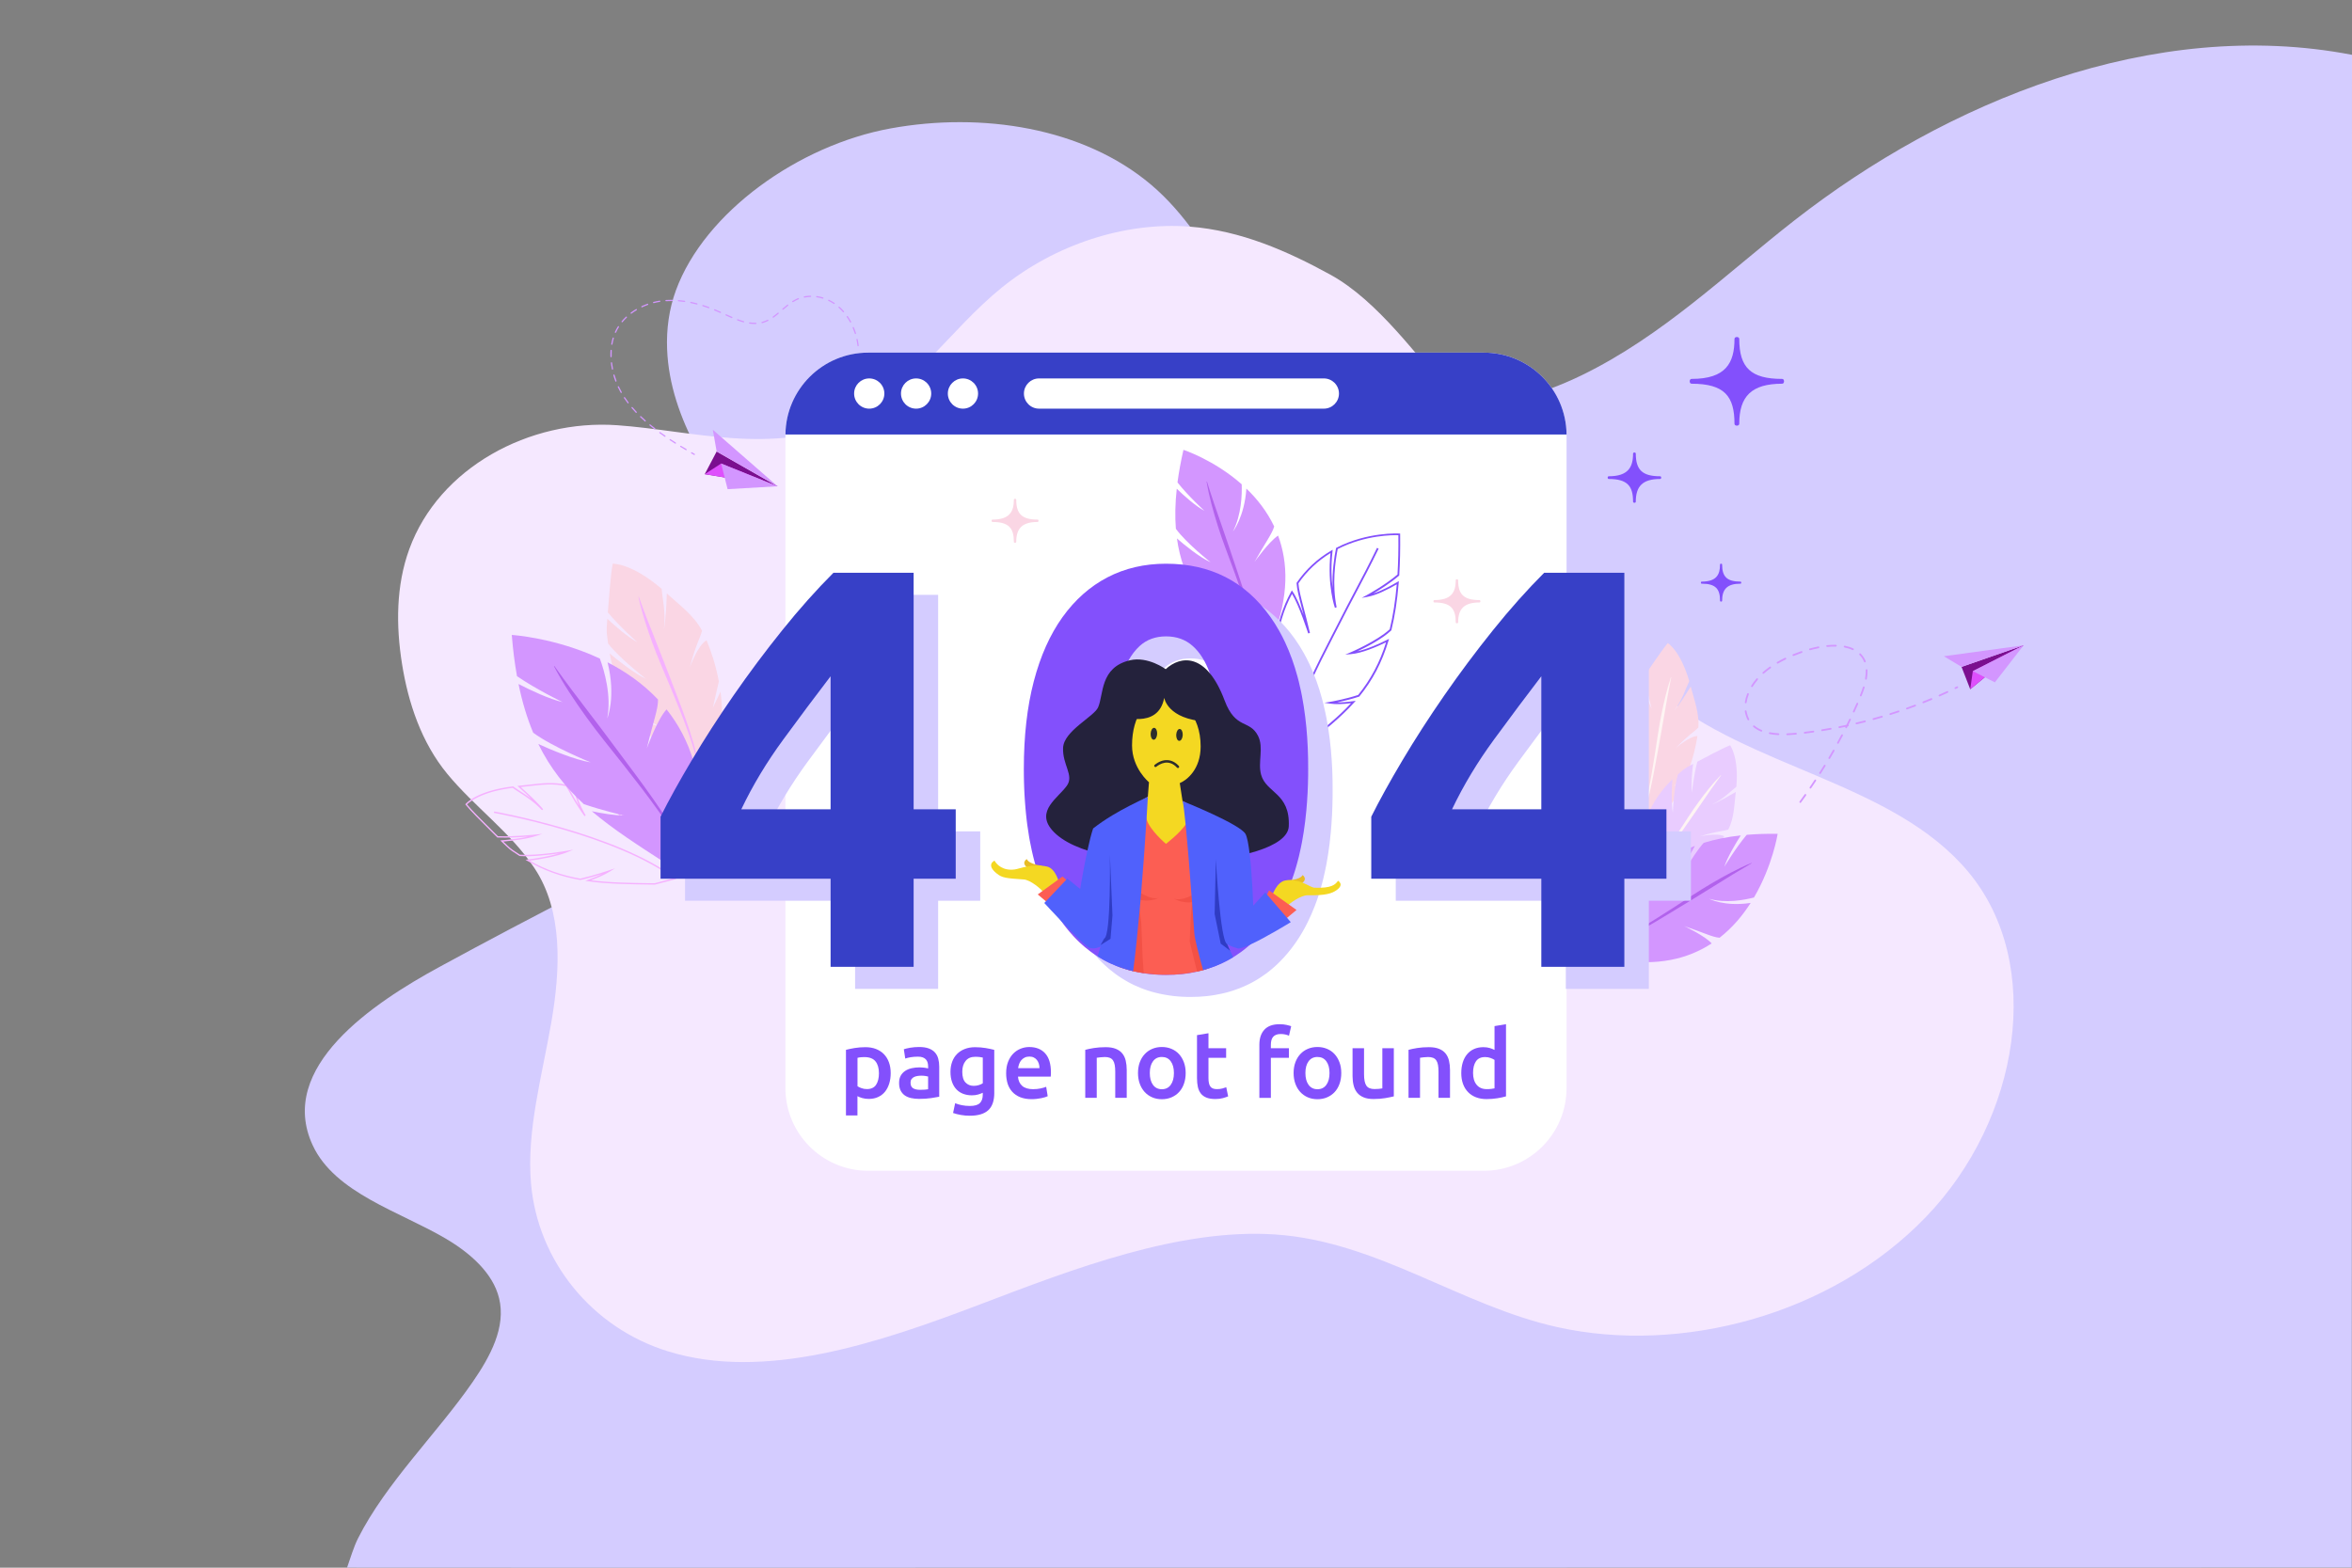 <?xml version="1.0" encoding="utf-8"?>
<!-- Generator: Adobe Illustrator 24.2.0, SVG Export Plug-In . SVG Version: 6.00 Build 0)  -->
<svg version="1.1" id="_x34_04" xmlns="http://www.w3.org/2000/svg" xmlns:xlink="http://www.w3.org/1999/xlink" x="0px" y="0px"
	 viewBox="0 0 960 640" style="enable-background:new 0 0 960 640;" xml:space="preserve">
<rect x="0" y="0" width="960" height="640" fill="#808080" stroke="none"/>
<style type="text/css">
	.st0{fill:#D4CCFF;}
	.st1{fill:#F5E8FF;}
	.st2{fill:#FFFFFF;}
	.st3{fill:#3740C7;}
	.st4{fill:#F5B1FF;}
	.st5{fill:#D396FF;}
	.st6{fill:#7B0F8F;}
	.st7{fill:#DE50FC;}
	.st8{fill:#FAD6E4;}
	.st9{fill:#FEF4F3;}
	.st10{fill:#E9CCFF;}
	.st11{fill:#B262EC;}
	.st12{fill:#8350FC;}
	.st13{fill:#24223C;}
	.st14{fill:#F4D822;}
	.st15{fill:#2D2D2D;}
	.st16{fill:#E8BC26;}
	.st17{fill:#FC5E53;}
	.st18{fill:#F35146;}
	.st19{fill:#5061FC;}
	.st20{fill:#2F3CC4;}
</style>
<path class="st0" d="M146.08,628.12c-1.69,3.36-3.18,8.34-4.42,11.84c33.47,0,69.89,0.04,99.81,0.04c34.21,0,68.42-0.01,102.63-0.01
	c68.42-0.01,136.84-0.01,205.27-0.02c136.61-0.01,273.22-0.02,409.83-0.04c0.23,0,0.47,0,0.7,0c0.03-205.85,0.07-411.7,0.1-617.55
	C878.56,6.7,794.18,41.76,732.51,89.9c-28.15,21.97-53.7,47.09-86.8,63.24c-33.1,16.14-77.12,21.45-108.12,2.5
	c-31.57-19.3-40.12-56.78-67.67-80.16c-27.65-23.47-69.23-29.82-106.39-23.06c-37.51,6.82-75.92,34.17-87.64,66.1
	c-2.84,7.74-3.92,15.93-3.6,24.04c1.14,28.92,19.23,54.08,36.6,77.89c13.24,18.13,40.54,30.44,44.69,53
	c2.49,13.56-5.13,27.31-16.24,37.21c-11.11,9.9-25.4,16.65-39.38,23.37c-40.18,19.3-79.74,39.55-118.61,60.72
	c-26.83,14.61-66.54,40.93-51.71,72.82c9.07,19.51,35.63,27.08,54.26,38.06c10.08,5.94,19.28,14.07,21.8,24.32
	c2.92,11.84-3.57,23.8-10.76,34.22C178.41,585.22,157.55,605.32,146.08,628.12z"/>
<g>
	<path class="st1" d="M803.45,356.02c-30.66-36.82-89.24-42.16-126.04-73.36c-39.86-33.79-50.22-81.53-84.46-120.56
		c-14.28-16.28-30.55-39.34-49.98-49.99c-17.5-9.59-36.38-17.96-57.37-19.59c-26.31-2.04-54.9,7.24-76.7,24.88
		c-21.45,17.36-36.89,42.47-61.76,54.16c-31.23,14.68-64.79,4.17-95.29,2.03c-35.66-2.5-72.66,17.27-84.79,50.59
		c-5.44,14.94-5.46,31.26-2.96,46.9c2.54,15.93,7.93,32.06,18.47,44.85c11.13,13.51,25.83,23.81,35.6,38.51
		c11.59,17.44,10.66,40.97,6.85,62.98c-3.81,22.01-10.17,44.34-8.27,65.86c2.8,31.64,24.88,58.73,55.69,68.33
		c39.55,12.32,85.8-3.19,127.84-19.2c37.64-14.33,81.12-31.12,120.42-28.43c41.44,2.83,75.61,29.1,114.99,37.82
		c50.4,11.17,111.58-4.8,150.26-44.83C824.61,456.95,834.63,393.46,803.45,356.02z"/>
	<g>
		<g>
			<g>
				<path class="st2" d="M639.41,177.37v266.82c0,18.65-15.11,33.77-33.76,33.77h-251.3c-18.65,0-33.77-15.12-33.77-33.77V177.37
					c0.19-18.48,15.24-33.41,33.77-33.41h251.3C624.19,143.95,639.22,158.88,639.41,177.37z"/>
			</g>
			<g>
				<path class="st3" d="M639.41,177.37H320.59c0.19-18.48,15.24-33.41,33.77-33.41h251.3
					C624.19,143.95,639.22,158.88,639.41,177.37z"/>
			</g>
			<g>
				<g>
					<path class="st2" d="M360.96,160.66c0-3.41-2.76-6.17-6.17-6.17c-3.41,0-6.17,2.76-6.17,6.17c0,3.41,2.76,6.17,6.17,6.17
						C358.2,166.83,360.96,164.06,360.96,160.66z"/>
				</g>
				<g>
					<path class="st2" d="M380.09,160.66c0-3.41-2.76-6.17-6.17-6.17c-3.41,0-6.17,2.76-6.17,6.17c0,3.41,2.76,6.17,6.17,6.17
						C377.33,166.83,380.09,164.06,380.09,160.66z"/>
				</g>
				<g>
					<path class="st2" d="M399.21,160.66c0-3.41-2.76-6.17-6.17-6.17c-3.41,0-6.17,2.76-6.17,6.17c0,3.41,2.76,6.17,6.17,6.17
						C396.45,166.83,399.21,164.06,399.21,160.66z"/>
				</g>
			</g>
			<g>
				<path class="st2" d="M540.35,166.83H424.1c-3.41,0-6.17-2.76-6.17-6.17l0,0c0-3.41,2.76-6.17,6.17-6.17h116.25
					c3.41,0,6.17,2.76,6.17,6.17l0,0C546.52,164.06,543.76,166.83,540.35,166.83z"/>
			</g>
		</g>
	</g>
	<g>
		<g>
			<g>
				<g>
					<path class="st4" d="M253.23,330.32l-0.31,0.48l-3.2-1.98l0.3-0.49C251.09,328.96,252.18,329.63,253.23,330.32z"/>
				</g>
				<g>
					<path class="st4" d="M275.95,358.88l-8.67,2.26l-1.44-0.02c-9.15-0.12-17.79-0.23-25.82-1.36l-1.14-0.16l1.08-0.39
						c2.27-0.82,4.24-1.63,5.88-2.42c-2.3,0.72-5.61,1.7-8.91,2.46l-0.12,0c-8.1-1.45-14.96-3.93-21.6-7.82l-0.72-0.42l0.83-0.11
						c3.23-0.42,8.64-1.25,13-2.52c-4.12,0.59-11.31,1.46-16.18,1.09l-0.07-0.01l-0.06-0.04c-0.7-0.46-1.25-0.82-1.71-1.12
						c-2.16-1.4-2.34-1.52-5.67-4.77l-0.45-0.44l0.63-0.05c3.19-0.27,7.31-0.73,10.8-1.5c-3.19,0.25-8.18,0.55-12.5,0.37l-0.11,0
						l-0.08-0.08c-0.71-0.72-1.72-1.73-2.89-2.89c-3.32-3.29-7.88-7.8-9.97-10.39l-0.15-0.18l0.15-0.18
						c0.18-0.22,4.58-5.36,19.26-7.15l0.11-0.01l0.09,0.07c0.89,0.65,1.89,1.29,2.94,1.98c1.38,0.89,2.85,1.84,4.37,2.98
						c-1.31-1.27-2.99-2.85-5.14-4.78l-0.49-0.44l0.66-0.06c1.31-0.11,2.65-0.27,4.07-0.43c5.02-0.59,10.22-1.2,15.3,0.07l0.1,0.03
						l0.06,0.09c0.62,0.87,1.11,1.78,1.73,2.92c0.75,1.38,1.68,3.1,3.25,5.52c-0.01-0.01-0.01-0.03-0.02-0.04
						c-1.05-2.36-2.01-5.2-1.68-7.18l0.06-0.33l0.32,0.11c3.49,1.17,8.91,3.3,14.91,6.79l0.08,0.07l4.53,5.97l-2.1-4.53l0.84,0.55
						c8,5.23,14.02,11.31,17.9,18.09L275.95,358.88z M267.25,360.57l7.89-2.07l-4.43-9.77c-3.68-6.43-9.36-12.26-16.86-17.31
						l3.49,7.54l-7.71-10.18c-5.74-3.34-10.95-5.42-14.42-6.6c-0.32,3.78,3.8,10.63,3.84,10.7l-0.48,0.32
						c-3.33-4.65-4.84-7.44-5.95-9.47c-0.59-1.09-1.07-1.96-1.64-2.78c-4.95-1.2-10.06-0.61-15-0.03c-1.19,0.14-2.32,0.27-3.43,0.38
						c7.59,6.87,9.07,9.01,9.13,9.1l-0.45,0.36c-3.15-3.34-6.31-5.39-9.11-7.19c-1.03-0.66-2-1.29-2.88-1.93
						c-12.85,1.58-17.72,5.86-18.62,6.76c2.14,2.6,6.54,6.95,9.77,10.15c1.13,1.12,2.12,2.1,2.82,2.81
						c6.9,0.27,15.48-0.66,15.57-0.67l2.62-0.29l-2.5,0.84c-3.73,1.26-9.26,1.96-13.46,2.33c2.87,2.79,3.12,2.96,5.14,4.27
						c0.45,0.29,0.98,0.64,1.65,1.08c7.08,0.5,19.06-1.57,19.18-1.59l2.58-0.45l-2.42,1c-4.29,1.77-11.15,2.92-15.36,3.5
						c6.34,3.61,12.92,5.94,20.63,7.32c5.89-1.37,11.78-3.4,11.84-3.42l2.44-0.85l-2.19,1.36c-1.84,1.14-4.42,2.34-7.7,3.58
						c7.67,0.98,15.91,1.08,24.6,1.2L267.25,360.57z"/>
				</g>
			</g>
		</g>
		<g>
			<path class="st4" d="M275.72,358.46l-0.35,0.46c-23.9-18.16-73.28-26.98-73.77-27.07l0.1-0.57
				C202.2,331.37,251.71,340.21,275.72,358.46z"/>
		</g>
	</g>
	<g>
		<g>
			<g>
				<g>
					<g>
						<path class="st5" d="M270.62,177.84c-0.48-0.34-0.96-0.68-1.43-1.02c-0.11-0.08-0.14-0.24-0.06-0.36
							c0.08-0.11,0.24-0.15,0.36-0.06c0.69,0.5,1.38,0.99,2.08,1.47c0,0,0,0,0,0c0.11,0.08,0.14,0.24,0.06,0.35
							c-0.08,0.12-0.24,0.15-0.35,0.07C271.05,178.14,270.83,177.99,270.62,177.84z M273.39,179.71c-0.11-0.08-0.14-0.23-0.07-0.35
							c0.08-0.12,0.24-0.15,0.35-0.07c0.71,0.47,1.42,0.93,2.14,1.38c0.12,0.06,0.16,0.23,0.08,0.35c-0.08,0.12-0.23,0.15-0.35,0.08
							C274.82,180.65,274.11,180.19,273.39,179.71C273.39,179.72,273.39,179.72,273.39,179.71z M267.14,175.29
							C267.14,175.29,267.13,175.29,267.14,175.29c-0.7-0.54-1.37-1.07-2.01-1.6c-0.11-0.09-0.12-0.25-0.04-0.36
							c0.09-0.11,0.26-0.12,0.36-0.03c0.64,0.52,1.31,1.06,1.99,1.58c0.11,0.09,0.13,0.25,0.05,0.36
							C267.41,175.35,267.25,175.37,267.14,175.29z M277.7,182.44c-0.11-0.08-0.14-0.23-0.07-0.34c0.07-0.12,0.23-0.16,0.35-0.09
							c0.73,0.44,1.46,0.88,2.19,1.31c0.12,0.08,0.16,0.23,0.09,0.35c-0.07,0.12-0.23,0.16-0.35,0.09
							c-0.73-0.43-1.46-0.87-2.19-1.32C277.71,182.45,277.71,182.44,277.7,182.44z M263.2,172.05c-0.01-0.01-0.02-0.01-0.02-0.02
							c-0.65-0.58-1.29-1.16-1.88-1.74c-0.1-0.1-0.1-0.26-0.01-0.36c0.1-0.1,0.26-0.1,0.36-0.01c0.59,0.57,1.22,1.15,1.87,1.72
							c0.11,0.09,0.12,0.25,0.02,0.36C263.45,172.11,263.31,172.12,263.2,172.05z M259.53,168.51c-0.01-0.01-0.03-0.02-0.04-0.03
							c-0.6-0.63-1.17-1.27-1.71-1.91c-0.09-0.11-0.08-0.27,0.03-0.36c0.11-0.09,0.27-0.08,0.36,0.03c0.53,0.63,1.11,1.26,1.7,1.89
							c0.1,0.1,0.09,0.26-0.01,0.36C259.76,168.57,259.63,168.58,259.53,168.51z M256.22,164.63c-0.02-0.01-0.04-0.03-0.06-0.05
							c-0.52-0.69-1.02-1.4-1.49-2.09c-0.08-0.12-0.05-0.28,0.07-0.35c0.12-0.08,0.28-0.05,0.35,0.07c0.46,0.69,0.95,1.38,1.47,2.07
							c0.09,0.11,0.06,0.27-0.05,0.36C256.43,164.69,256.31,164.69,256.22,164.63z M253.41,160.38c-0.03-0.02-0.06-0.05-0.08-0.08
							c-0.43-0.75-0.82-1.52-1.18-2.28c-0.06-0.13-0.01-0.28,0.12-0.34c0.13-0.06,0.28-0.01,0.34,0.12
							c0.35,0.75,0.75,1.51,1.17,2.25c0.07,0.12,0.03,0.28-0.1,0.35C253.6,160.44,253.49,160.43,253.41,160.38z M251.24,155.77
							c-0.04-0.03-0.07-0.07-0.09-0.12c-0.3-0.8-0.58-1.62-0.81-2.44c-0.04-0.14,0.04-0.28,0.18-0.32c0.14-0.04,0.28,0.04,0.32,0.18
							c0.23,0.8,0.5,1.61,0.8,2.4c0.05,0.13-0.02,0.28-0.15,0.33C251.4,155.83,251.31,155.81,251.24,155.77z M249.84,150.87
							c-0.05-0.04-0.09-0.09-0.1-0.16c-0.12-0.59-0.22-1.19-0.3-1.79c-0.03-0.25-0.07-0.5-0.09-0.75c-0.02-0.14,0.08-0.27,0.22-0.28
							c0.14-0.02,0.27,0.08,0.28,0.22c0.03,0.25,0.06,0.49,0.09,0.74c0.08,0.59,0.18,1.18,0.29,1.76c0.03,0.14-0.06,0.27-0.2,0.3
							C249.97,150.92,249.9,150.91,249.84,150.87z M249.26,145.8c-0.06-0.04-0.11-0.12-0.11-0.2c-0.03-0.87-0.01-1.74,0.04-2.57
							c0.01-0.14,0.13-0.25,0.27-0.24c0.14,0.01,0.25,0.13,0.24,0.27c-0.05,0.82-0.06,1.67-0.04,2.53c0,0.14-0.11,0.26-0.25,0.26
							C249.36,145.85,249.31,145.83,249.26,145.8z M249.59,140.72c-0.08-0.05-0.12-0.15-0.11-0.25c0.15-0.86,0.34-1.71,0.58-2.51
							c0.04-0.13,0.18-0.21,0.32-0.17c0.14,0.04,0.21,0.18,0.17,0.32c-0.23,0.79-0.43,1.61-0.57,2.45
							c-0.02,0.14-0.16,0.23-0.29,0.21C249.66,140.76,249.62,140.74,249.59,140.72z M251.06,135.85c-0.1-0.07-0.14-0.2-0.09-0.31
							c0.35-0.78,0.76-1.54,1.23-2.28c0.08-0.12,0.23-0.15,0.35-0.08c0.12,0.06,0.16,0.23,0.08,0.35c-0.45,0.71-0.85,1.46-1.19,2.21
							c-0.06,0.13-0.21,0.19-0.34,0.13C251.09,135.86,251.07,135.86,251.06,135.85z M253.77,131.54c-0.01,0-0.01-0.01-0.02-0.01
							c-0.11-0.09-0.12-0.25-0.03-0.36c0.54-0.65,1.14-1.28,1.77-1.88c0.1-0.1,0.26-0.1,0.36,0.01c0.1,0.1,0.09,0.26-0.01,0.36
							c-0.62,0.58-1.2,1.2-1.73,1.83C254.02,131.6,253.88,131.61,253.77,131.54z M257.47,128.04c-0.02-0.02-0.04-0.03-0.06-0.06
							c-0.08-0.11-0.06-0.27,0.05-0.36c0.68-0.51,1.4-0.99,2.14-1.43c0.12-0.07,0.28-0.03,0.35,0.09c0.07,0.12,0.03,0.28-0.09,0.35
							c-0.73,0.43-1.43,0.91-2.1,1.4C257.68,128.11,257.56,128.1,257.47,128.04z M261.84,125.43c-0.04-0.02-0.06-0.06-0.08-0.1
							c-0.06-0.13,0-0.28,0.12-0.34c0.77-0.36,1.57-0.69,2.38-0.98c0.13-0.05,0.28,0.02,0.33,0.15c0.05,0.13-0.02,0.28-0.15,0.33
							c-0.79,0.28-1.58,0.61-2.34,0.96C262.01,125.49,261.92,125.48,261.84,125.43z M266.64,123.72c-0.05-0.03-0.08-0.08-0.1-0.15
							c-0.03-0.14,0.05-0.28,0.18-0.31c0.83-0.21,1.68-0.39,2.52-0.52c0.14-0.02,0.27,0.07,0.29,0.21c0.02,0.14-0.07,0.27-0.21,0.29
							c-0.83,0.13-1.66,0.3-2.47,0.51C266.78,123.77,266.7,123.76,266.64,123.72z M271.68,122.92c-0.06-0.04-0.1-0.11-0.11-0.19
							c-0.01-0.14,0.1-0.26,0.24-0.27c0.84-0.06,1.71-0.08,2.57-0.08c0.14,0,0.25,0.12,0.25,0.26c0,0.14-0.12,0.25-0.26,0.25
							c-0.85-0.01-1.7,0.02-2.53,0.08C271.78,122.96,271.72,122.95,271.68,122.92z M276.77,122.95c-0.07-0.05-0.12-0.14-0.11-0.23
							c0.01-0.14,0.13-0.25,0.27-0.23c0.84,0.07,1.7,0.17,2.55,0.29c0.14,0.02,0.24,0.15,0.22,0.29c-0.02,0.14-0.15,0.24-0.29,0.22
							c-0.84-0.12-1.69-0.22-2.52-0.29C276.85,122.99,276.81,122.98,276.77,122.95z M281.82,123.69c-0.08-0.06-0.13-0.16-0.1-0.26
							c0.03-0.14,0.16-0.23,0.3-0.2c0.82,0.17,1.66,0.37,2.5,0.59c0.14,0.04,0.22,0.18,0.18,0.31c-0.04,0.14-0.18,0.22-0.31,0.18
							c-0.83-0.22-1.66-0.41-2.47-0.58C281.88,123.72,281.85,123.7,281.82,123.69z M286.75,124.98c-0.09-0.06-0.13-0.18-0.1-0.29
							c0.04-0.13,0.19-0.21,0.32-0.17c0.79,0.25,1.61,0.53,2.43,0.82c0.13,0.05,0.2,0.19,0.15,0.33c-0.05,0.13-0.19,0.2-0.33,0.15
							c-0.81-0.29-1.62-0.57-2.41-0.82C286.8,125.01,286.78,125,286.75,124.98z M291.55,126.71c-0.1-0.07-0.14-0.19-0.09-0.3
							c0.05-0.13,0.2-0.19,0.33-0.14c0.77,0.31,1.56,0.65,2.36,1c0.13,0.06,0.19,0.21,0.13,0.34c-0.06,0.13-0.21,0.19-0.34,0.13
							c-0.79-0.35-1.58-0.68-2.34-0.99C291.59,126.73,291.57,126.72,291.55,126.71z M296.22,128.77c-0.1-0.07-0.14-0.2-0.09-0.32
							c0.06-0.13,0.21-0.18,0.34-0.13c0.77,0.35,1.54,0.7,2.33,1.04c0.13,0.06,0.19,0.21,0.13,0.34c-0.06,0.13-0.21,0.19-0.34,0.13
							c-0.79-0.34-1.56-0.69-2.34-1.05C296.25,128.78,296.24,128.77,296.22,128.77z M300.92,130.77c-0.09-0.06-0.13-0.19-0.09-0.3
							c0.05-0.13,0.2-0.2,0.33-0.15c0.86,0.32,1.64,0.58,2.4,0.79c0.14,0.04,0.22,0.18,0.18,0.31c-0.04,0.14-0.18,0.22-0.31,0.18
							c-0.77-0.21-1.57-0.48-2.44-0.8C300.96,130.79,300.94,130.78,300.92,130.77z M305.84,132.09c-0.08-0.05-0.12-0.15-0.11-0.25
							c0.02-0.14,0.15-0.24,0.29-0.22c0.86,0.12,1.7,0.17,2.5,0.14c0.14,0,0.26,0.11,0.26,0.25c0,0.14-0.11,0.26-0.25,0.26
							c-0.82,0.03-1.69-0.02-2.59-0.15C305.91,132.13,305.87,132.11,305.84,132.09z M310.9,131.88c-0.05-0.03-0.09-0.08-0.1-0.15
							c-0.03-0.14,0.05-0.28,0.18-0.31c0.16-0.04,0.33-0.09,0.49-0.14c0.62-0.19,1.22-0.43,1.84-0.74c0.13-0.06,0.28-0.01,0.34,0.11
							c0.06,0.13,0.01,0.28-0.11,0.34c-0.64,0.32-1.28,0.58-1.92,0.77c-0.17,0.05-0.34,0.1-0.51,0.14
							C311.04,131.94,310.96,131.92,310.9,131.88z M315.46,129.66c-0.02-0.02-0.04-0.04-0.06-0.06c-0.08-0.11-0.05-0.27,0.06-0.36
							c0.6-0.43,1.24-0.92,1.99-1.56c0.11-0.09,0.27-0.08,0.36,0.03c0.09,0.11,0.08,0.27-0.03,0.36c-0.77,0.64-1.41,1.15-2.03,1.58
							C315.66,129.72,315.55,129.72,315.46,129.66z M319.4,126.42c-0.02-0.01-0.03-0.03-0.05-0.04c-0.09-0.11-0.08-0.27,0.03-0.36
							c0.62-0.53,1.28-1.1,1.97-1.64c0.11-0.09,0.27-0.07,0.36,0.04c0.09,0.11,0.07,0.27-0.04,0.36c-0.68,0.53-1.34,1.1-1.95,1.63
							C319.63,126.48,319.5,126.49,319.4,126.42z M323.44,123.31c-0.03-0.02-0.05-0.04-0.07-0.07c-0.07-0.12-0.04-0.28,0.08-0.35
							c0.52-0.32,1.01-0.59,1.52-0.83c0.26-0.12,0.52-0.24,0.79-0.35c0.13-0.05,0.28,0.01,0.33,0.14c0.05,0.13-0.01,0.28-0.14,0.33
							c-0.26,0.1-0.51,0.21-0.76,0.33c-0.49,0.23-0.97,0.5-1.47,0.81C323.63,123.37,323.52,123.36,323.44,123.31z M350.1,141.31
							c-0.06-0.04-0.1-0.1-0.11-0.18c-0.1-0.84-0.25-1.68-0.42-2.49c-0.03-0.14,0.06-0.27,0.19-0.3c0.14-0.03,0.27,0.06,0.3,0.19
							c0.18,0.83,0.33,1.68,0.43,2.54c0.02,0.14-0.08,0.27-0.22,0.28C350.21,141.36,350.14,141.34,350.1,141.31z M349.01,136.33
							c-0.04-0.03-0.08-0.08-0.1-0.13c-0.26-0.81-0.55-1.6-0.87-2.37c-0.06-0.13,0.01-0.28,0.14-0.33c0.13-0.05,0.28,0.01,0.33,0.14
							c0.33,0.78,0.63,1.59,0.89,2.42c0.04,0.13-0.03,0.28-0.17,0.32C349.15,136.39,349.07,136.38,349.01,136.33z M328.15,121.44
							c-0.05-0.04-0.09-0.09-0.1-0.16c-0.03-0.14,0.06-0.27,0.2-0.3c0.84-0.16,1.7-0.25,2.58-0.26c0.14,0,0.26,0.11,0.26,0.25
							c0,0.14-0.11,0.26-0.25,0.26c-0.85,0.01-1.68,0.1-2.49,0.26C328.28,121.49,328.21,121.47,328.15,121.44z M347.02,131.64
							c-0.03-0.02-0.06-0.05-0.08-0.09c-0.41-0.75-0.85-1.47-1.32-2.15c-0.08-0.12-0.05-0.27,0.07-0.35
							c0.12-0.08,0.27-0.05,0.35,0.06c0.48,0.7,0.93,1.44,1.35,2.2c0.07,0.12,0.02,0.28-0.1,0.35
							C347.2,131.7,347.1,131.69,347.02,131.64z M333.23,121.34c-0.08-0.05-0.12-0.15-0.11-0.25c0.02-0.14,0.15-0.24,0.29-0.22
							c0.85,0.12,1.7,0.31,2.53,0.56c0.14,0.04,0.21,0.18,0.17,0.32c-0.04,0.13-0.18,0.21-0.32,0.17c-0.8-0.24-1.63-0.43-2.45-0.55
							C333.3,121.38,333.27,121.36,333.23,121.34z M344.12,127.45c-0.02-0.01-0.03-0.03-0.05-0.04c-0.56-0.64-1.15-1.24-1.77-1.79
							c-0.11-0.09-0.11-0.25-0.02-0.36c0.09-0.1,0.26-0.12,0.36-0.02c0.63,0.56,1.24,1.18,1.82,1.84c0.09,0.11,0.08,0.27-0.02,0.36
							C344.35,127.51,344.22,127.52,344.12,127.45z M338.1,122.81c-0.1-0.07-0.14-0.2-0.08-0.32c0.06-0.13,0.21-0.18,0.34-0.12
							c0.75,0.36,1.47,0.77,2.15,1.22l0.1,0.06c0,0,0,0,0,0c0.11,0.08,0.14,0.24,0.06,0.35c-0.08,0.12-0.24,0.15-0.35,0.07
							l-0.09-0.06c-0.66-0.44-1.37-0.84-2.09-1.18C338.12,122.83,338.11,122.82,338.1,122.81z"/>
					</g>
				</g>
				<g>
					<g>
						<path class="st5" d="M282.15,185.07c-0.11-0.08-0.14-0.22-0.07-0.34c0.07-0.12,0.23-0.16,0.35-0.09
							c0.37,0.21,0.74,0.43,1.1,0.64c0.12,0.07,0.16,0.23,0.09,0.35c-0.07,0.12-0.23,0.16-0.35,0.09c-0.37-0.21-0.74-0.42-1.11-0.64
							C282.16,185.08,282.15,185.08,282.15,185.07z"/>
					</g>
				</g>
			</g>
		</g>
		<g>
			<g>
				<polygon class="st6" points="317.37,198.52 292.51,184.32 287.65,193.58 				"/>
			</g>
			<g>
				<polygon class="st7" points="317.37,198.52 294.34,189.23 287.65,193.58 				"/>
			</g>
			<g>
				<polygon class="st5" points="317.37,198.52 290.95,175.45 292.51,184.32 				"/>
			</g>
			<g>
				<polygon class="st5" points="317.37,198.52 294.34,189.23 296.98,199.7 				"/>
			</g>
		</g>
	</g>
	<g>
		<g>
			<g>
				<path class="st8" d="M688,317.58c0.43-1.03,0.84-2.07,1.22-3.09L688,317.58z"/>
			</g>
			<g>
				<path class="st8" d="M683.23,321.03l6-6.58c1.86-5.1,3-10.03,3.6-13.97c-3.36,0.03-8.99,5.06-8.99,5.06
					c5.41-5.62,7.6-6.71,9.38-8.54c0.43-5.88-1.83-11.64-3.12-16.74c-5.01,8.15-6.68,9.79-6.68,9.79c3.33-4.54,4.55-8.8,6.08-11.96
					c-3.67-12.57-8.77-15.54-8.77-15.54c-2.56,2.99-7.44,10.43-9.41,13.21c0.78,6.16,2.85,13.6,2.85,13.6
					c-1.68-3.18-3.13-8.19-4.05-11.85c-2.76,4.11-2.27,3.48-3.92,7.29c0.59,6.34,4.16,16.59,4.16,16.59
					c-2.25-3.67-4.33-9.98-5.4-13.5c-2.5,6.8-3.45,13.3-3.5,19.92c2.05,5.01,4.66,9.86,4.66,9.86c-1.57-1.81-3.21-4.46-4.63-7.01
					c0.22,7.52,1.46,15.28,2.79,23.93l3.04,6.87l7.91-5.52c5.8-4.92,9.9-11.59,12.71-18.26L683.23,321.03z"/>
			</g>
		</g>
		<g>
			<path class="st9" d="M673.24,323.96c-0.62,2.62-1.3,5.22-2.12,7.78c-0.82,2.56-1.79,5.08-3.07,7.43l-0.1-0.06
				c1.21-2.38,2.1-4.91,2.83-7.48c0.74-2.57,1.34-5.18,1.88-7.8c1.09-5.24,1.94-10.54,2.78-15.83c0.84-5.3,1.54-10.62,2.6-15.9
				c0.53-2.64,1.09-5.27,1.74-7.88c0.64-2.61,1.37-5.21,2.23-7.75l0.12,0.03c-1.08,5.26-2.01,10.53-2.9,15.81
				c-0.88,5.28-1.89,10.55-2.83,15.84C675.43,313.43,674.46,318.72,673.24,323.96z"/>
		</g>
	</g>
	<g>
		<g>
			<g>
				<path class="st10" d="M693.26,353.42c0.77-0.66,1.51-1.33,2.22-2.02L693.26,353.42z"/>
			</g>
			<g>
				<path class="st10" d="M687.64,354.1l7.87-2.73c3.53-3.39,6.33-6.97,8.29-9.98c-3.1-1.52-10.08,0.09-10.08,0.09
					c6.98-2.2,9.39-2.1,11.68-2.81c2.49-4.7,2.46-10.53,3.09-15.37c-7.52,4.48-9.64,5.09-9.64,5.09c4.69-2.25,7.33-5.24,9.86-7.17
					c1.1-12.14-2.54-16.96-2.54-16.96c-3.42,1.31-10.57,5.27-13.37,6.69c-1.48,5.48-2.22,12.62-2.22,12.62
					c-0.41-3.42,0.04-8.25,0.49-11.72c-4.01,2.16-3.33,1.85-6.2,4.27c-1.71,5.55-2.08,15.72-2.08,15.72
					c-0.77-4.09-0.44-10.29-0.16-13.71c-4.73,4.52-7.91,9.49-10.32,14.98c0.1,5.11,0.78,10.35,0.78,10.35
					c-0.8-2.23-1.37-5.18-1.77-7.95c-2.47,6.36-4.1,13.39-5.95,21.2l0.35,7.11l9.25-0.97c7.09-1.44,13.24-5.11,18.21-9.37
					L687.64,354.1z"/>
			</g>
		</g>
		<g>
			<path class="st9" d="M677.4,351.96c-1.5,1.89-3.06,3.75-4.73,5.5c-1.66,1.76-3.46,3.41-5.48,4.78l-0.07-0.1
				c1.96-1.43,3.68-3.12,5.27-4.93c1.6-1.8,3.08-3.7,4.51-5.63c2.87-3.86,5.54-7.88,8.2-11.91c2.66-4.02,5.2-8.13,8.05-12.04
				c1.42-1.95,2.88-3.89,4.41-5.76c1.52-1.88,3.12-3.7,4.82-5.43l0.1,0.08c-2.87,3.89-5.6,7.84-8.3,11.83
				c-2.69,3.99-5.5,7.92-8.25,11.88C683.16,344.2,680.39,348.16,677.4,351.96z"/>
		</g>
	</g>
	<g>
		<g>
			<path class="st5" d="M687.4,378.05c8.24,2.8,11.52,4.55,14.47,4.78c5.28-4.12,9.44-9.12,12.69-14.22
				c-10.81,1.63-16.98-1.69-16.98-1.69c6.79,1.96,14.47,0.49,18.33-0.53c7.64-13.03,9.66-25.98,9.66-25.98
				c-4.54-0.07-8.73,0.07-12.63,0.4c-4.56,5.44-9.15,13.06-9.15,13.06c1.34-3.99,4.39-9.16,6.73-12.82
				c-5.64,0.61-10.65,1.64-15.15,3.05c-4.85,5.41-10.62,16.57-10.62,16.57c1.29-4.89,4.94-11.65,7.05-15.33
				c-7.69,2.92-13.9,7.03-19.5,12.07c-2.58,5.73-4.58,11.87-4.58,11.87c0.27-2.84,1.19-6.38,2.21-9.64
				c-6.14,5.97-11.67,13.08-17.87,20.93l-3.35,8.07l10.9,3.05c16.86,3.03,29.54-0.34,39.02-6.54
				C695.96,382.08,687.4,378.05,687.4,378.05z"/>
		</g>
		<g>
			<path class="st11" d="M651.16,387.41c2.95-0.71,5.78-1.84,8.52-3.13c2.74-1.29,5.41-2.74,8.04-4.26
				c5.27-3.02,10.38-6.3,15.49-9.59c5.11-3.29,10.14-6.73,15.4-9.8c2.63-1.54,5.28-3.04,7.99-4.45c2.7-1.41,5.46-2.73,8.28-3.89
				l0.06,0.13c-5.27,3.05-10.43,6.23-15.57,9.46c-5.13,3.24-10.36,6.35-15.54,9.54c-5.19,3.17-10.4,6.34-15.76,9.24
				c-2.69,1.44-5.42,2.8-8.22,4.01c-2.8,1.21-5.68,2.25-8.67,2.87L651.16,387.41z"/>
		</g>
	</g>
	<g>
		<g>
			<g>
				<g>
					<path class="st8" d="M294.06,282.25c-0.18-1.36-0.4-2.69-0.64-4L294.06,282.25z"/>
				</g>
				<g>
					<path class="st8" d="M290.94,288.97l2.47-10.77c-1.22-6.51-3.14-12.36-5.03-16.83c-3.76,2.25-6.84,11.18-6.84,11.18
						c2.43-9.39,4.2-11.97,5.01-15.04c-3.34-6.37-9.63-10.83-14.39-15.25C271.8,254,271,256.79,271,256.79
						c0.8-6.9-0.6-12.11-0.93-16.39c-12.3-10.58-19.98-10.28-19.98-10.28c-0.94,4.78-1.6,15.71-2,19.89
						c4.88,5.86,12.05,12.18,12.05,12.18c-3.96-2.18-8.84-6.4-12.26-9.58c-0.44,6.08-0.3,5.1,0.33,10.13
						c4.79,6.17,15.47,14.41,15.47,14.41c-4.92-2.31-11.36-7.46-14.85-10.4c1.61,8.69,4.76,16.04,9.01,22.92
						c5.56,3.82,11.66,7.12,11.66,7.12c-2.95-0.83-6.51-2.48-9.77-4.18c5.14,7.63,11.58,14.84,18.7,22.9l7.89,5.09l5.32-10.94
						c3.33-8.92,3.61-18.54,2.45-27.3L290.94,288.97z"/>
				</g>
			</g>
			<g>
				<path class="st4" d="M281.6,298.61c1,3.12,1.92,6.26,2.67,9.45c0.75,3.19,1.29,6.44,1.37,9.72l-0.16,0
					c-0.19-3.26-0.83-6.46-1.67-9.61c-0.84-3.15-1.86-6.25-2.95-9.31c-2.18-6.15-4.66-12.18-7.17-18.21
					c-2.5-6.03-5.17-12.01-7.41-18.16c-1.12-3.07-2.2-6.17-3.17-9.3c-0.98-3.13-1.84-6.29-2.52-9.5l0.15-0.04
					c2.21,6.16,4.58,12.22,7.01,18.27c2.44,6.05,4.73,12.16,7.1,18.25C277.21,286.28,279.56,292.39,281.6,298.61z"/>
			</g>
		</g>
		<g>
			<g>
				<path class="st5" d="M264.01,305.53c2.71-11.37,4.63-15.98,4.57-19.95c-6.17-6.54-13.37-11.47-20.6-15.19
					c3.54,14.25-0.13,22.91-0.13,22.91c1.77-9.32-1.16-19.4-3.01-24.44c-18.38-8.58-35.95-9.65-35.95-9.65
					c0.48,6.07,1.2,11.66,2.13,16.83c7.85,5.41,18.61,10.6,18.61,10.6c-5.51-1.29-12.8-4.72-17.99-7.39
					c1.53,7.47,3.54,14.03,5.99,19.87c7.84,5.81,23.48,12.12,23.48,12.12c-6.7-1.11-16.2-5.14-21.39-7.51
					c4.87,9.92,11.14,17.7,18.58,24.55c7.99,2.73,16.44,4.64,16.44,4.64c-3.83-0.01-8.68-0.79-13.17-1.74
					c8.76,7.45,18.95,13.96,30.23,21.27l11.21,3.47l2.71-14.96c1.93-22.93-4.16-39.45-13.65-51.35
					C268.32,293.58,264.01,305.53,264.01,305.53z"/>
			</g>
			<g>
				<path class="st11" d="M281.07,352.81c-1.32-3.86-3.18-7.5-5.26-11c-2.07-3.51-4.34-6.89-6.7-10.22
					c-4.7-6.66-9.72-13.09-14.77-19.51c-5.04-6.42-10.27-12.71-15.04-19.36c-2.39-3.32-4.73-6.68-6.95-10.13
					c-2.23-3.43-4.33-6.96-6.24-10.58l0.17-0.1c4.73,6.67,9.64,13.16,14.61,19.63c4.98,6.45,9.8,13.05,14.71,19.58
					c4.9,6.54,9.78,13.11,14.33,19.91c2.26,3.41,4.43,6.89,6.4,10.48c1.97,3.59,3.72,7.32,4.93,11.24L281.07,352.81z"/>
			</g>
		</g>
	</g>
	<g>
		<g>
			<path class="st5" d="M512.05,229.39c4.65-8.22,7.13-11.41,8.03-14.46c-2.93-6.16-6.98-11.28-11.35-15.47
				c-0.8,11.59-5.5,17.56-5.5,17.56c3.49-6.82,3.74-15.1,3.59-19.31c-11.29-9.99-23.78-14.07-23.78-14.07
				c-1.08,4.75-1.89,9.17-2.43,13.31c4.41,5.6,10.99,11.58,10.99,11.58c-3.69-2.01-8.16-5.99-11.29-9.01
				c-0.66,6.02-0.75,11.42-0.36,16.36c4.31,5.91,14.16,13.65,14.16,13.65c-4.6-2.1-10.53-6.95-13.73-9.72
				c1.18,8.51,3.9,15.65,7.67,22.28c5.14,3.57,10.82,6.6,10.82,6.6c-2.77-0.72-6.1-2.22-9.14-3.78
				c4.59,7.34,10.44,14.22,16.89,21.92l7.31,4.74l5.5-10.98c6.81-17.24,6.3-31.04,2.24-41.93
				C517.99,221.02,512.05,229.39,512.05,229.39z"/>
		</g>
		<g>
			<path class="st11" d="M513.24,268.84c-0.05-3.2-0.53-6.35-1.21-9.42c-0.67-3.07-1.52-6.09-2.44-9.08
				c-1.83-5.98-3.95-11.85-6.1-17.71c-2.14-5.86-4.44-11.66-6.33-17.65c-0.95-2.99-1.85-6-2.65-9.06c-0.81-3.05-1.5-6.14-2.02-9.28
				l0.15-0.05c1.86,5.99,3.88,11.89,5.95,17.77c2.09,5.88,4.02,11.83,6.04,17.75c2,5.93,3.99,11.87,5.69,17.94
				c0.83,3.04,1.58,6.11,2.16,9.23c0.58,3.12,0.97,6.31,0.92,9.54L513.24,268.84z"/>
		</g>
	</g>
	<g>
		<g>
			<path class="st12" d="M523.72,307.29l-3.09-15.64c-2.7-20.83-0.56-37.67,6.37-50.1l0.29-0.52l0.34,0.49
				c1.46,2.12,3.11,6.02,4.45,9.54c-0.26-1.01-0.5-1.94-0.73-2.81c-1.23-4.74-1.98-7.6-2.13-10.15l-0.01-0.13l0.07-0.1
				c3.69-5.37,8.41-9.76,14.03-13.06l0.64-0.37l-0.08,0.73c-0.68,6-0.45,11.11,0.04,14.96c-0.25-6.65,0.68-12.7,1.4-16.27l0.04-0.17
				l0.16-0.08c12.7-6.56,25.52-5.81,25.64-5.8l0.34,0.02l0,0.34c0.07,5.91-0.05,11.5-0.37,16.62l-0.01,0.16l-0.12,0.1
				c-3.43,2.93-7.77,5.67-10.43,7.24c3.32-1.11,7.01-3.07,9.78-4.7l0.61-0.36l-0.06,0.71c-0.58,7.2-1.55,13.51-2.97,19.28
				l-0.03,0.11l-0.08,0.08c-3.76,3.52-10.21,6.82-13.78,8.5c4.31-0.99,9.28-3.27,12.16-4.71l0.77-0.38l-0.25,0.82
				c-2.67,8.81-6.44,16.01-11.86,22.66l-0.07,0.08l-0.1,0.03c-3.23,1.07-6.61,1.86-8.9,2.34c1.88,0.02,4.08-0.15,6.56-0.51
				l1.01-0.15l-0.68,0.76c-5.58,6.21-12.29,11.52-19.4,17.14l-1.25,0.96L523.72,307.29z M527.35,242.44
				c-6.62,12.24-8.64,28.75-5.99,49.09l2.93,14.83l7.45-2.13l1.07-0.85c6.8-5.37,13.23-10.46,18.63-16.31
				c-3.45,0.44-6.32,0.5-8.55,0.18l-2.35-0.34l2.34-0.39c0.06-0.01,5.98-1,11.47-2.81c5.15-6.34,8.79-13.2,11.4-21.51
				c-3.7,1.81-9.85,4.48-14.38,4.85l-2.28,0.18l2.11-0.89c0.11-0.05,10.82-4.61,16.03-9.44c1.35-5.51,2.29-11.52,2.87-18.35
				c-3.55,2.05-8.31,4.48-12.07,5.13l-2.25,0.4l2.02-1.09c0.07-0.04,7.38-4,12.6-8.44c0.3-4.96,0.43-10.36,0.36-16.06
				c-2.09-0.07-13.45-0.14-24.76,5.65c-1,4.96-2.34,14.5-0.44,23.79l-0.71,0.2c-0.03-0.09-3.17-8.97-1.79-22.35
				c-5.22,3.18-9.62,7.33-13.09,12.36c0.16,2.44,0.9,5.26,2.1,9.88c0.71,2.71,1.58,6.09,2.6,10.37l-0.71,0.2
				C533.91,258.5,530.26,247.11,527.35,242.44z"/>
		</g>
		<g>
			<path class="st12" d="M528.05,299.08l-0.37-0.2l0.04-0.25c0.54-3.38,1.46-6.9,2.81-10.76c1.06-3.04,2.31-6.15,3.93-9.81
				c2.77-6.17,5.73-11.98,9.03-18.38c1.08-2.09,2.16-4.18,3.23-6.28c1.98-3.86,4.02-7.85,6.09-11.71
				c2.77-5.21,6.04-11.42,9.24-18.03l0.66,0.32c-3.2,6.62-6.47,12.84-9.25,18.06c-2.07,3.85-4.11,7.84-6.09,11.7
				c-1.07,2.1-2.15,4.19-3.23,6.28c-3.3,6.39-6.25,12.18-9.02,18.34c-1.61,3.64-2.85,6.74-3.91,9.76c-1.34,3.82-2.25,7.3-2.78,10.63
				l-0.19-0.03L528.05,299.08z"/>
		</g>
	</g>
	<g>
		<g>
			<g>
				<path class="st5" d="M734.88,327.77c-0.1,0.02-0.2,0-0.29-0.06c-0.16-0.12-0.19-0.34-0.08-0.5c0.71-0.96,1.4-1.93,2.09-2.9
					c0.11-0.16,0.34-0.2,0.5-0.08c0.16,0.11,0.2,0.34,0.09,0.5c-0.69,0.97-1.39,1.94-2.1,2.91
					C735.04,327.7,734.96,327.75,734.88,327.77z M739.02,321.92c-0.09,0.02-0.2,0.01-0.28-0.05c-0.16-0.11-0.2-0.33-0.09-0.5
					c0.67-0.98,1.34-1.97,1.99-2.97c0.11-0.16,0.33-0.21,0.5-0.1c0.16,0.11,0.21,0.33,0.1,0.5c-0.66,0.99-1.33,1.99-2,2.98
					C739.18,321.85,739.1,321.9,739.02,321.92z M742.97,315.95c-0.09,0.02-0.19,0.01-0.27-0.05c-0.17-0.11-0.22-0.33-0.11-0.49
					c0.64-1.01,1.27-2.02,1.9-3.03c0.1-0.17,0.32-0.22,0.49-0.12c0.17,0.1,0.22,0.32,0.12,0.49c-0.63,1.02-1.26,2.03-1.9,3.04
					C743.14,315.88,743.05,315.93,742.97,315.95z M746.72,309.85c-0.09,0.02-0.18,0.01-0.26-0.04c-0.17-0.1-0.23-0.32-0.13-0.49
					c0.61-1.03,1.21-2.06,1.8-3.09c0.1-0.17,0.32-0.23,0.49-0.13c0.17,0.1,0.23,0.32,0.13,0.49c-0.59,1.04-1.19,2.07-1.8,3.1
					C746.89,309.77,746.81,309.83,746.72,309.85z M750.26,303.63c-0.08,0.02-0.17,0.01-0.25-0.03c-0.17-0.1-0.24-0.31-0.14-0.49
					c0.57-1.05,1.14-2.1,1.69-3.15c0.09-0.17,0.31-0.24,0.48-0.15c0.17,0.09,0.24,0.31,0.15,0.48c-0.55,1.06-1.12,2.11-1.7,3.16
					C750.45,303.55,750.36,303.61,750.26,303.63z M753.6,297.3c-0.08,0.02-0.16,0.01-0.24-0.03c-0.18-0.09-0.25-0.3-0.16-0.48
					c0.01-0.02,0.02-0.05,0.04-0.07c-0.81,0.17-1.61,0.34-2.42,0.5c-0.19,0.04-0.38-0.09-0.42-0.28c-0.04-0.19,0.07-0.38,0.28-0.42
					c0.99-0.2,1.98-0.4,2.97-0.61c0.38-0.77,0.76-1.54,1.13-2.31c0.09-0.18,0.3-0.25,0.48-0.17c0.18,0.09,0.25,0.3,0.17,0.48
					c-0.31,0.65-0.63,1.3-0.96,1.95c0.07,0.05,0.11,0.12,0.13,0.21c0.04,0.19-0.08,0.38-0.27,0.42c-0.06,0.02-0.13,0.03-0.2,0.04
					c-0.1,0.2-0.2,0.39-0.3,0.59C753.79,297.21,753.7,297.27,753.6,297.3z M757.82,295.69c-0.19,0.04-0.38-0.08-0.43-0.27
					c-0.05-0.19,0.07-0.39,0.27-0.43c1.16-0.27,2.32-0.56,3.47-0.85c0.21-0.05,0.39,0.07,0.44,0.26c0.05,0.19-0.07,0.39-0.26,0.44
					C760.15,295.12,758.98,295.41,757.82,295.69C757.82,295.69,757.82,295.69,757.82,295.69z M764.75,293.91
					c-0.19,0.04-0.37-0.07-0.43-0.25c-0.05-0.19,0.06-0.39,0.25-0.44c1.15-0.32,2.29-0.64,3.44-0.98c0.21-0.06,0.39,0.05,0.44,0.24
					c0.06,0.19-0.05,0.39-0.24,0.44c-1.15,0.34-2.3,0.67-3.45,0.98C764.76,293.91,764.76,293.91,764.75,293.91z M747.31,297.87
					c-0.01,0-0.01,0-0.02,0c-1.18,0.21-2.36,0.41-3.54,0.6c-0.2,0.03-0.38-0.1-0.41-0.3c-0.03-0.2,0.1-0.39,0.3-0.41
					c1.18-0.19,2.35-0.39,3.52-0.6c0.19-0.04,0.38,0.09,0.42,0.29C747.61,297.65,747.49,297.83,747.31,297.87z M771.62,291.88
					c-0.18,0.04-0.36-0.06-0.42-0.24c-0.06-0.19,0.04-0.39,0.23-0.45c1.14-0.36,2.27-0.73,3.4-1.11c0.2-0.06,0.39,0.04,0.45,0.22
					c0.06,0.19-0.04,0.39-0.22,0.45c-1.13,0.38-2.27,0.75-3.41,1.11C771.64,291.88,771.63,291.88,771.62,291.88z M740.24,299.01
					c-0.01,0-0.02,0-0.03,0.01c-1.18,0.17-2.37,0.32-3.56,0.47c-0.2,0.02-0.37-0.12-0.4-0.31c-0.02-0.2,0.12-0.37,0.31-0.4
					c1.18-0.15,2.36-0.3,3.54-0.47c0.2-0.03,0.38,0.11,0.4,0.3C740.54,298.79,740.42,298.96,740.24,299.01z M778.41,289.61
					c-0.17,0.04-0.35-0.06-0.42-0.23c-0.07-0.19,0.03-0.39,0.22-0.46c1.12-0.4,2.24-0.81,3.36-1.23c0.18-0.07,0.39,0.02,0.46,0.21
					c0.07,0.18-0.02,0.39-0.21,0.46c-1.12,0.42-2.24,0.83-3.37,1.24C778.43,289.6,778.42,289.6,778.41,289.61z M733.13,299.87
					c-0.02,0-0.03,0.01-0.05,0.01c-1.3,0.12-2.48,0.2-3.6,0.24c-0.2,0.01-0.36-0.15-0.37-0.35c-0.01-0.2,0.15-0.36,0.35-0.37
					c1.11-0.04,2.27-0.11,3.55-0.24c0.2-0.02,0.37,0.13,0.39,0.32C733.43,299.67,733.31,299.83,733.13,299.87z M785.1,287.08
					c-0.17,0.04-0.35-0.05-0.41-0.22c-0.07-0.18,0.02-0.39,0.2-0.47c1.11-0.44,2.21-0.89,3.31-1.35c0.18-0.08,0.39,0.01,0.47,0.19
					c0.08,0.18-0.01,0.39-0.19,0.47c-1.1,0.46-2.21,0.92-3.32,1.36C785.14,287.07,785.12,287.08,785.1,287.08z M725.98,300.08
					c-0.03,0.01-0.07,0.01-0.1,0.01c-1.29-0.07-2.5-0.21-3.6-0.42c-0.19-0.04-0.32-0.22-0.29-0.42c0.04-0.19,0.23-0.32,0.42-0.29
					c1.07,0.2,2.25,0.34,3.51,0.41c0.2,0.01,0.35,0.18,0.34,0.38C726.25,299.92,726.13,300.05,725.98,300.08z M791.7,284.3
					c-0.16,0.04-0.34-0.04-0.41-0.2c-0.08-0.18,0-0.39,0.18-0.47c1.09-0.48,2.17-0.97,3.25-1.48c0.18-0.08,0.39-0.01,0.48,0.17
					c0.08,0.18,0.01,0.39-0.17,0.48c-1.08,0.5-2.17,1-3.27,1.48C791.75,284.29,791.72,284.3,791.7,284.3z M756.71,290.85
					c-0.07,0.02-0.15,0.01-0.23-0.02c-0.18-0.08-0.26-0.3-0.17-0.47c0.5-1.08,0.99-2.17,1.47-3.26c0.08-0.18,0.29-0.26,0.47-0.18
					c0.18,0.08,0.26,0.29,0.18,0.47c-0.48,1.09-0.97,2.18-1.47,3.27C756.9,290.75,756.81,290.83,756.71,290.85z M798.19,281.28
					c-0.16,0.04-0.33-0.04-0.4-0.19c-0.09-0.18-0.01-0.39,0.16-0.48l0.77-0.38c0.17-0.09,0.39-0.02,0.48,0.16
					c0.09,0.18,0.01,0.39-0.16,0.48l-0.77,0.38C798.25,281.27,798.22,281.28,798.19,281.28z M719,298.67
					c-0.07,0.02-0.15,0.01-0.22-0.02c-1.2-0.5-2.26-1.14-3.15-1.89c-0.15-0.13-0.17-0.35-0.04-0.5c0.13-0.15,0.35-0.17,0.5-0.04
					c0.83,0.71,1.83,1.3,2.96,1.78c0.18,0.08,0.27,0.29,0.19,0.47C719.2,298.57,719.1,298.65,719,298.67z M759.58,284.29
					c-0.07,0.02-0.14,0.01-0.21-0.02c-0.18-0.07-0.27-0.28-0.2-0.47c0.49-1.2,0.89-2.29,1.22-3.33c0.06-0.19,0.26-0.29,0.45-0.23
					c0.19,0.06,0.29,0.26,0.23,0.45c-0.34,1.06-0.74,2.17-1.24,3.39C759.79,284.19,759.69,284.27,759.58,284.29z M713.71,294.07
					c-0.15,0.04-0.32-0.03-0.4-0.18c-0.43-0.81-0.75-1.69-0.97-2.61c-0.07-0.29-0.12-0.59-0.17-0.89c-0.03-0.2,0.12-0.37,0.3-0.41
					c0.2-0.03,0.38,0.11,0.41,0.3c0.04,0.28,0.09,0.56,0.16,0.83c0.2,0.87,0.5,1.69,0.9,2.44c0.09,0.17,0.03,0.39-0.15,0.48
					C713.77,294.05,713.74,294.06,713.71,294.07z M761.69,277.47c-0.05,0.01-0.09,0.01-0.14,0c-0.19-0.03-0.32-0.22-0.29-0.42
					c0.22-1.24,0.31-2.42,0.27-3.48c-0.01-0.2,0.15-0.37,0.34-0.37c0.2-0.01,0.36,0.14,0.37,0.34c0.05,1.12-0.05,2.34-0.28,3.64
					C761.94,277.33,761.83,277.43,761.69,277.47z M712.62,287.11c-0.04,0.01-0.09,0.01-0.13,0.01c-0.2-0.03-0.33-0.21-0.3-0.4
					c0.16-1.17,0.48-2.35,0.94-3.53c0.07-0.18,0.28-0.27,0.46-0.2c0.18,0.07,0.27,0.28,0.2,0.46c-0.44,1.13-0.74,2.26-0.9,3.37
					C712.87,286.97,712.76,287.08,712.62,287.11z M761.25,270.41c-0.17,0.04-0.34-0.05-0.41-0.22c-0.41-1.01-1-1.93-1.76-2.72
					l-0.12-0.12c-0.14-0.14-0.14-0.37,0-0.51c0.14-0.14,0.37-0.14,0.51,0l0.13,0.13c0.83,0.86,1.47,1.86,1.91,2.95
					c0.07,0.18-0.02,0.39-0.2,0.47C761.29,270.4,761.27,270.41,761.25,270.41z M715.16,280.48c-0.09,0.02-0.19,0.01-0.27-0.05
					c-0.17-0.1-0.22-0.33-0.11-0.49c0.62-1,1.35-1.98,2.16-2.92c0.13-0.15,0.35-0.17,0.5-0.04c0.15,0.13,0.17,0.35,0.04,0.5
					c-0.79,0.91-1.49,1.87-2.1,2.83C715.33,280.4,715.25,280.46,715.16,280.48z M719.8,275.06c-0.12,0.03-0.26-0.01-0.35-0.11
					c-0.13-0.15-0.12-0.37,0.03-0.51l0.32-0.28c0.78-0.67,1.63-1.33,2.51-1.96c0.16-0.12,0.39-0.08,0.5,0.09
					c0.11,0.16,0.08,0.38-0.09,0.5c-0.87,0.61-1.7,1.26-2.46,1.92l-0.32,0.28C719.92,275.02,719.86,275.04,719.8,275.06z
					 M756.37,265.41c-0.08,0.02-0.16,0.01-0.23-0.03c-0.98-0.47-2.1-0.82-3.31-1.06c-0.19-0.04-0.32-0.23-0.28-0.42
					c0.04-0.19,0.23-0.32,0.42-0.28c1.28,0.25,2.45,0.63,3.48,1.12c0.18,0.08,0.25,0.3,0.17,0.48
					C756.57,265.32,756.47,265.39,756.37,265.41z M725.62,270.91c-0.15,0.03-0.31-0.03-0.39-0.17c-0.1-0.17-0.04-0.39,0.13-0.49
					c1.01-0.58,2.08-1.15,3.19-1.69c0.18-0.09,0.39-0.01,0.48,0.17c0.09,0.18,0.01,0.39-0.17,0.48c-1.09,0.53-2.15,1.09-3.14,1.66
					C725.69,270.89,725.66,270.9,725.62,270.91z M749.42,263.95c-0.03,0.01-0.06,0.01-0.09,0.01c-1.12-0.03-2.31,0.02-3.53,0.14
					c-0.2,0.02-0.37-0.12-0.39-0.32c-0.02-0.2,0.13-0.38,0.32-0.39c1.25-0.12,2.47-0.17,3.62-0.14c0.2,0.01,0.35,0.17,0.35,0.37
					C749.69,263.78,749.57,263.92,749.42,263.95z M732.06,267.78c-0.17,0.04-0.34-0.05-0.41-0.21c-0.07-0.18,0.01-0.39,0.2-0.47
					c1.07-0.44,2.2-0.86,3.37-1.27c0.18-0.06,0.39,0.03,0.46,0.22c0.07,0.19-0.03,0.39-0.22,0.46c-1.15,0.4-2.28,0.83-3.33,1.26
					C732.1,267.77,732.08,267.78,732.06,267.78z M738.82,265.44c-0.19,0.04-0.37-0.07-0.42-0.25c-0.05-0.19,0.06-0.39,0.25-0.44
					c1.19-0.33,2.35-0.6,3.51-0.83c0.19-0.04,0.38,0.09,0.42,0.28c0.04,0.19-0.08,0.37-0.27,0.42c0,0-0.01,0-0.01,0
					c-1.14,0.22-2.28,0.49-3.46,0.82C738.83,265.44,738.82,265.44,738.82,265.44z"/>
			</g>
		</g>
		<g>
			<g>
				<polygon class="st6" points="825.96,263.44 800.63,272.25 804.18,281.38 				"/>
			</g>
			<g>
				<polygon class="st7" points="825.96,263.44 805.23,273.99 804.18,281.38 				"/>
			</g>
			<g>
				<polygon class="st5" points="825.96,263.44 793.42,267.9 800.63,272.25 				"/>
			</g>
			<g>
				<polygon class="st5" points="825.96,263.44 805.23,273.99 814.24,278.56 				"/>
			</g>
		</g>
	</g>
	<g>
		<path class="st8" d="M423.52,213.09c-6.25,0-8.73,2.58-8.73,8.14c0,0.51-0.97,0.51-0.97,0c0-5.56-1.98-8.14-8.73-8.14
			c-0.5,0-0.5-0.97,0-0.97c6.96,0,8.73-3.22,8.73-8.13c0-0.51,0.97-0.51,0.97,0c0,5.85,2.37,8.13,8.73,8.13
			C424.02,212.11,424.02,213.09,423.52,213.09z"/>
	</g>
	<g>
		<g>
			<path class="st8" d="M603.88,245.95c-6.25,0-8.73,2.58-8.73,8.14c0,0.51-0.97,0.51-0.97,0c0-5.56-1.98-8.14-8.73-8.14
				c-0.5,0-0.5-0.97,0-0.97c6.96,0,8.73-3.22,8.73-8.13c0-0.51,0.97-0.51,0.97,0c0,5.85,2.37,8.13,8.73,8.13
				C604.38,244.97,604.38,245.95,603.88,245.95z"/>
		</g>
		<g>
			<g>
				<path class="st12" d="M710.4,238.28c-5.38,0-7.5,2.22-7.5,7c0,0.44-0.84,0.44-0.84,0c0-4.78-1.7-7-7.5-7
					c-0.43,0-0.43-0.84,0-0.84c5.98,0,7.5-2.77,7.5-6.99c0-0.44,0.84-0.44,0.84,0c0,5.03,2.04,6.99,7.5,6.99
					C710.83,237.44,710.83,238.28,710.4,238.28z"/>
			</g>
			<g>
				<path class="st12" d="M677.61,195.54c-7.12,0-9.94,2.94-9.94,9.28c0,0.58-1.11,0.58-1.11,0c0-6.33-2.25-9.28-9.94-9.28
					c-0.57,0-0.57-1.11,0-1.11c7.92,0,9.94-3.67,9.94-9.26c0-0.58,1.11-0.58,1.11,0c0,6.67,2.7,9.26,9.94,9.26
					C678.18,194.43,678.18,195.54,677.61,195.54z"/>
			</g>
			<g>
				<path class="st12" d="M727.42,156.65c-12.56,0-17.52,5.19-17.52,16.35c0,1.03-1.95,1.03-1.95,0c0-11.16-3.97-16.35-17.52-16.35
					c-1.01,0-1.01-1.96,0-1.96c13.97,0,17.52-6.47,17.52-16.33c0-1.03,1.95-1.03,1.95,0c0,11.75,4.75,16.33,17.52,16.33
					C728.43,154.69,728.43,156.65,727.42,156.65z"/>
			</g>
		</g>
	</g>
</g>
<g>
	<path class="st12" d="M363.55,438.09c0,1.55-0.2,2.97-0.6,4.26c-0.4,1.29-0.98,2.4-1.72,3.33c-0.75,0.93-1.69,1.65-2.81,2.17
		c-1.12,0.52-2.4,0.78-3.82,0.78c-0.96,0-1.83-0.12-2.64-0.35c-0.8-0.23-1.46-0.49-1.98-0.78v7.87h-4.69v-26.78
		c0.96-0.26,2.13-0.5,3.53-0.74c1.4-0.23,2.87-0.35,4.42-0.35c1.6,0,3.04,0.25,4.3,0.74c1.27,0.49,2.34,1.2,3.24,2.11
		c0.89,0.92,1.58,2.03,2.05,3.33C363.31,435,363.55,436.46,363.55,438.09z M358.75,438.17c0-2.09-0.47-3.72-1.41-4.88
		c-0.94-1.16-2.46-1.74-4.55-1.74c-0.44,0-0.9,0.02-1.38,0.06c-0.48,0.04-0.95,0.12-1.41,0.25v11.59c0.41,0.28,0.96,0.55,1.65,0.79
		c0.68,0.25,1.41,0.37,2.19,0.37c1.71,0,2.95-0.58,3.74-1.74C358.35,441.69,358.75,440.13,358.75,438.17z"/>
	<path class="st12" d="M375.14,427.43c1.55,0,2.85,0.19,3.91,0.58c1.06,0.39,1.91,0.93,2.54,1.63c0.63,0.7,1.09,1.54,1.36,2.54
		c0.27,0.99,0.41,2.09,0.41,3.27v12.28c-0.72,0.15-1.82,0.34-3.27,0.56c-1.46,0.22-3.11,0.33-4.94,0.33c-1.21,0-2.32-0.12-3.33-0.35
		c-1.01-0.23-1.87-0.61-2.58-1.12c-0.71-0.52-1.27-1.19-1.67-2.01c-0.4-0.83-0.6-1.85-0.6-3.06c0-1.16,0.23-2.14,0.68-2.95
		c0.45-0.8,1.07-1.45,1.84-1.96c0.77-0.5,1.67-0.87,2.69-1.09c1.02-0.22,2.09-0.33,3.2-0.33c0.52,0,1.06,0.03,1.63,0.1
		c0.57,0.06,1.17,0.17,1.82,0.33v-0.77c0-0.54-0.06-1.06-0.19-1.55c-0.13-0.49-0.36-0.92-0.68-1.3c-0.32-0.37-0.75-0.66-1.28-0.87
		c-0.53-0.21-1.19-0.31-2-0.31c-1.09,0-2.08,0.08-2.98,0.23c-0.9,0.15-1.64,0.34-2.21,0.54l-0.58-3.8c0.59-0.21,1.46-0.41,2.6-0.62
		C372.63,427.54,373.85,427.43,375.14,427.43z M375.53,444.91c1.45,0,2.54-0.08,3.29-0.23v-5.19c-0.26-0.08-0.63-0.16-1.12-0.23
		c-0.49-0.08-1.03-0.12-1.63-0.12c-0.52,0-1.04,0.04-1.57,0.12c-0.53,0.08-1.01,0.22-1.43,0.43c-0.43,0.21-0.77,0.5-1.03,0.87
		c-0.26,0.37-0.39,0.85-0.39,1.41c0,1.11,0.35,1.88,1.05,2.31C373.4,444.7,374.34,444.91,375.53,444.91z"/>
	<path class="st12" d="M405.83,446.15c0,3.23-0.82,5.59-2.46,7.09c-1.64,1.5-4.15,2.25-7.54,2.25c-1.24,0-2.45-0.1-3.62-0.31
		c-1.18-0.21-2.24-0.48-3.2-0.81l0.85-3.99c0.8,0.34,1.71,0.61,2.73,0.81c1.02,0.21,2.12,0.31,3.31,0.31c1.89,0,3.23-0.39,4.03-1.16
		c0.8-0.78,1.2-1.92,1.2-3.45v-0.78c-0.46,0.23-1.08,0.46-1.84,0.7c-0.76,0.23-1.63,0.35-2.62,0.35c-1.29,0-2.47-0.21-3.55-0.62
		c-1.07-0.41-1.99-1.02-2.75-1.82c-0.76-0.8-1.36-1.8-1.78-3c-0.43-1.2-0.64-2.59-0.64-4.17c0-1.47,0.23-2.83,0.68-4.07
		c0.45-1.24,1.11-2.3,1.98-3.18c0.86-0.88,1.92-1.56,3.16-2.05c1.24-0.49,2.65-0.74,4.22-0.74c1.52,0,2.97,0.12,4.34,0.35
		c1.37,0.23,2.53,0.48,3.49,0.74V446.15z M392.77,437.55c0,1.99,0.43,3.44,1.3,4.36c0.87,0.92,1.98,1.38,3.35,1.38
		c0.75,0,1.45-0.1,2.11-0.31c0.66-0.21,1.19-0.45,1.61-0.74v-10.5c-0.34-0.08-0.75-0.15-1.24-0.21c-0.49-0.06-1.11-0.1-1.86-0.1
		c-1.71,0-3.01,0.56-3.91,1.69C393.22,434.23,392.77,435.71,392.77,437.55z"/>
	<path class="st12" d="M410.67,438.17c0-1.78,0.26-3.35,0.79-4.69c0.53-1.34,1.23-2.46,2.11-3.35c0.88-0.89,1.89-1.56,3.02-2.01
		c1.14-0.45,2.3-0.68,3.49-0.68c2.79,0,4.97,0.87,6.53,2.6c1.56,1.73,2.34,4.32,2.34,7.75c0,0.26-0.01,0.55-0.02,0.87
		c-0.01,0.32-0.03,0.61-0.06,0.87h-13.37c0.13,1.63,0.7,2.89,1.72,3.78c1.02,0.89,2.5,1.34,4.44,1.34c1.14,0,2.18-0.1,3.12-0.31
		c0.94-0.21,1.69-0.43,2.23-0.66l0.62,3.84c-0.26,0.13-0.61,0.27-1.07,0.41c-0.45,0.14-0.97,0.27-1.55,0.39
		c-0.58,0.12-1.21,0.21-1.88,0.29c-0.67,0.08-1.36,0.12-2.05,0.12c-1.78,0-3.33-0.27-4.65-0.79c-1.32-0.53-2.4-1.27-3.26-2.21
		c-0.85-0.94-1.49-2.05-1.9-3.33C410.88,441.09,410.67,439.69,410.67,438.17z M424.28,436.07c0-0.65-0.09-1.26-0.27-1.84
		c-0.18-0.58-0.45-1.08-0.79-1.51c-0.35-0.43-0.77-0.76-1.28-1.01c-0.5-0.25-1.1-0.37-1.8-0.37c-0.72,0-1.36,0.14-1.9,0.41
		c-0.54,0.27-1,0.63-1.38,1.07c-0.37,0.44-0.66,0.94-0.87,1.51c-0.21,0.57-0.35,1.15-0.43,1.74H424.28z"/>
	<path class="st12" d="M442.95,428.59c0.9-0.26,2.08-0.5,3.53-0.74c1.45-0.23,3.05-0.35,4.81-0.35c1.65,0,3.04,0.23,4.15,0.68
		c1.11,0.45,2,1.08,2.65,1.9c0.66,0.81,1.12,1.79,1.39,2.94c0.27,1.15,0.41,2.41,0.41,3.78v11.39h-4.69v-10.66
		c0-1.09-0.07-2.01-0.21-2.77c-0.14-0.76-0.37-1.38-0.7-1.86c-0.32-0.48-0.76-0.83-1.32-1.05c-0.56-0.22-1.23-0.33-2.03-0.33
		c-0.59,0-1.22,0.04-1.86,0.12c-0.65,0.08-1.12,0.14-1.43,0.19v16.35h-4.69V428.59z"/>
	<path class="st12" d="M483.95,438.05c0,1.6-0.23,3.06-0.7,4.38c-0.46,1.32-1.12,2.44-1.98,3.37c-0.85,0.93-1.88,1.65-3.08,2.17
		c-1.2,0.52-2.53,0.78-3.97,0.78c-1.45,0-2.77-0.26-3.95-0.78c-1.19-0.52-2.21-1.24-3.06-2.17c-0.85-0.93-1.52-2.05-2-3.37
		c-0.48-1.32-0.72-2.78-0.72-4.38c0-1.6,0.24-3.06,0.72-4.36c0.48-1.3,1.15-2.42,2.02-3.35c0.87-0.93,1.89-1.65,3.08-2.15
		c1.19-0.5,2.49-0.76,3.91-0.76c1.42,0,2.73,0.25,3.93,0.76c1.2,0.5,2.23,1.22,3.08,2.15c0.85,0.93,1.52,2.05,2,3.35
		C483.71,435,483.95,436.45,483.95,438.05z M479.15,438.05c0-2.02-0.43-3.61-1.3-4.79c-0.87-1.18-2.07-1.76-3.62-1.76
		c-1.55,0-2.76,0.59-3.62,1.76c-0.87,1.18-1.3,2.77-1.3,4.79c0,2.04,0.43,3.66,1.3,4.84c0.86,1.19,2.07,1.78,3.62,1.78
		c1.55,0,2.76-0.59,3.62-1.78C478.71,441.71,479.15,440.09,479.15,438.05z"/>
	<path class="st12" d="M488.56,422.59l4.69-0.78v6.12h7.21v3.91h-7.21v8.25c0,1.63,0.26,2.79,0.78,3.49
		c0.52,0.7,1.39,1.05,2.64,1.05c0.85,0,1.61-0.09,2.27-0.27c0.66-0.18,1.18-0.35,1.57-0.5l0.77,3.72c-0.54,0.23-1.25,0.47-2.13,0.72
		c-0.88,0.25-1.91,0.37-3.1,0.37c-1.45,0-2.65-0.19-3.62-0.58c-0.97-0.39-1.74-0.95-2.31-1.69c-0.57-0.74-0.97-1.63-1.2-2.67
		c-0.23-1.05-0.35-2.24-0.35-3.58V422.59z"/>
	<path class="st12" d="M522.28,418.13c1.08,0,2.04,0.1,2.87,0.29c0.83,0.19,1.45,0.37,1.86,0.52l-0.89,3.88
		c-0.44-0.21-0.95-0.37-1.53-0.5c-0.58-0.13-1.21-0.19-1.88-0.19c-0.75,0-1.38,0.11-1.9,0.33c-0.52,0.22-0.93,0.52-1.24,0.91
		c-0.31,0.39-0.53,0.86-0.66,1.41c-0.13,0.56-0.19,1.16-0.19,1.8v1.36h7.36v3.91h-7.36v16.35h-4.69v-21.7
		c0-2.61,0.68-4.66,2.05-6.14C517.45,418.87,519.51,418.13,522.28,418.13z"/>
	<path class="st12" d="M547.46,438.05c0,1.6-0.23,3.06-0.7,4.38c-0.46,1.32-1.12,2.44-1.98,3.37c-0.85,0.93-1.88,1.65-3.08,2.17
		c-1.2,0.52-2.53,0.78-3.97,0.78s-2.76-0.26-3.95-0.78c-1.19-0.52-2.21-1.24-3.06-2.17c-0.85-0.93-1.52-2.05-2-3.37
		c-0.48-1.32-0.72-2.78-0.72-4.38c0-1.6,0.24-3.06,0.72-4.36c0.48-1.3,1.15-2.42,2.01-3.35c0.86-0.93,1.89-1.65,3.08-2.15
		c1.19-0.5,2.49-0.76,3.91-0.76c1.42,0,2.73,0.25,3.93,0.76c1.2,0.5,2.23,1.22,3.08,2.15c0.85,0.93,1.52,2.05,2,3.35
		C547.23,435,547.46,436.45,547.46,438.05z M542.66,438.05c0-2.02-0.43-3.61-1.3-4.79c-0.87-1.18-2.07-1.76-3.62-1.76
		c-1.55,0-2.76,0.59-3.62,1.76c-0.87,1.18-1.3,2.77-1.3,4.79c0,2.04,0.43,3.66,1.3,4.84c0.87,1.19,2.07,1.78,3.62,1.78
		c1.55,0,2.76-0.59,3.62-1.78C542.23,441.71,542.66,440.09,542.66,438.05z"/>
	<path class="st12" d="M568.93,447.58c-0.91,0.23-2.08,0.47-3.53,0.72c-1.45,0.25-3.04,0.37-4.77,0.37c-1.63,0-2.99-0.23-4.09-0.7
		c-1.1-0.46-1.98-1.11-2.64-1.94c-0.66-0.83-1.13-1.82-1.41-2.96c-0.28-1.15-0.43-2.41-0.43-3.78v-11.35h4.69v10.62
		c0,2.17,0.32,3.72,0.95,4.65c0.63,0.93,1.74,1.39,3.31,1.39c0.57,0,1.17-0.02,1.8-0.08c0.63-0.05,1.1-0.12,1.41-0.19v-16.39h4.69
		V447.58z"/>
	<path class="st12" d="M574.9,428.59c0.9-0.26,2.08-0.5,3.53-0.74c1.45-0.23,3.05-0.35,4.8-0.35c1.65,0,3.04,0.23,4.15,0.68
		c1.11,0.45,2,1.08,2.65,1.9c0.66,0.81,1.12,1.79,1.4,2.94c0.27,1.15,0.41,2.41,0.41,3.78v11.39h-4.69v-10.66
		c0-1.09-0.07-2.01-0.21-2.77c-0.14-0.76-0.37-1.38-0.7-1.86c-0.32-0.48-0.76-0.83-1.32-1.05c-0.56-0.22-1.23-0.33-2.03-0.33
		c-0.59,0-1.21,0.04-1.86,0.12c-0.65,0.08-1.12,0.14-1.43,0.19v16.35h-4.69V428.59z"/>
	<path class="st12" d="M614.7,447.58c-0.93,0.28-2.1,0.54-3.51,0.77c-1.41,0.23-2.89,0.35-4.44,0.35c-1.6,0-3.04-0.25-4.3-0.74
		c-1.27-0.49-2.34-1.19-3.24-2.11c-0.89-0.92-1.58-2.03-2.05-3.33c-0.48-1.3-0.72-2.77-0.72-4.4c0-1.6,0.2-3.05,0.6-4.36
		c0.4-1.3,0.99-2.42,1.76-3.35c0.78-0.93,1.72-1.65,2.83-2.15c1.11-0.5,2.39-0.76,3.84-0.76c0.98,0,1.85,0.12,2.6,0.35
		c0.75,0.23,1.39,0.49,1.94,0.78v-9.73l4.69-0.78V447.58z M601.25,438.01c0,2.07,0.49,3.69,1.47,4.86c0.98,1.18,2.34,1.76,4.07,1.76
		c0.75,0,1.39-0.03,1.92-0.1c0.53-0.06,0.96-0.14,1.3-0.21V432.7c-0.41-0.28-0.96-0.55-1.65-0.79c-0.69-0.25-1.41-0.37-2.19-0.37
		c-1.71,0-2.95,0.58-3.74,1.74C601.64,434.45,601.25,436.02,601.25,438.01z"/>
</g>
<g>
	<path class="st0" d="M382.91,242.83v96.57h17.18v28.32h-17.18v35.98h-33.89v-35.98h-69.41v-25.3c3.4-6.81,7.66-14.51,12.77-23.1
		c5.11-8.59,10.79-17.41,17.06-26.46c6.27-9.05,12.88-17.91,19.85-26.58c6.96-8.67,13.93-16.48,20.89-23.45H382.91z M349.02,285.08
		c-6.04,7.89-12.46,16.48-19.27,25.77c-6.81,9.28-12.54,18.8-17.18,28.55h36.45V285.08z"/>
	<path class="st0" d="M496.28,373.77c-1.07,0.87-2.21,1.57-3.44,2.11c1.19-0.27,2.4-0.74,3.5-1.27
		C496.32,374.34,496.3,374.05,496.28,373.77z M543.23,306.14c-0.29-3.02-0.64-5.95-1.09-8.78c-0.22-1.42-0.46-2.8-0.72-4.17
		c-0.13-0.69-0.27-1.36-0.41-2.03c-0.28-1.35-0.58-2.66-0.9-3.95c-0.16-0.64-0.33-1.29-0.5-1.92c-0.34-1.27-0.71-2.52-1.09-3.74
		c-0.38-1.22-0.78-2.42-1.21-3.59c-0.85-2.35-1.77-4.59-2.78-6.74c-0.75-1.61-1.55-3.17-2.4-4.67c-0.56-1-1.14-1.98-1.74-2.93
		c-0.6-0.95-1.23-1.89-1.87-2.79c-10.3-14.47-24.49-21.7-42.6-21.7c-8.82,0-16.79,1.86-23.91,5.57
		c-7.12,3.71-13.23,9.13-18.34,16.25c-5.1,7.11-9.01,15.86-11.72,26.22c-2.71,10.37-4.06,22.29-4.06,35.75
		c0,0.93,0.01,1.86,0.02,2.78c0.01,0.75,0.02,1.49,0.04,2.23c0.01,0.63,0.03,1.25,0.06,1.87c0.01,0.29,0.01,0.6,0.03,0.89
		c0.02,0.47,0.03,0.94,0.06,1.4c0.01,0.32,0.03,0.64,0.04,0.95c0.04,0.69,0.08,1.39,0.13,2.07c0,0.04,0,0.07,0.01,0.11
		c0.03,0.53,0.06,1.04,0.11,1.56c0.05,0.68,0.1,1.35,0.16,2.02c0,0.05,0.01,0.09,0.01,0.14c0.07,0.83,0.15,1.64,0.23,2.45
		c0.08,0.83,0.18,1.65,0.27,2.46c0.08,0.62,0.15,1.23,0.23,1.84c0.23,1.72,0.48,3.39,0.77,5.04c0.08,0.49,0.17,0.97,0.26,1.45
		c0.25,1.32,0.5,2.62,0.79,3.9c0.08,0.39,0.17,0.76,0.26,1.14c0.08,0.36,0.16,0.72,0.25,1.08c0.08,0.35,0.17,0.7,0.26,1.04
		c0.07,0.29,0.15,0.57,0.22,0.86c0.13,0.5,0.26,1,0.4,1.49c0.02,0.08,0.04,0.15,0.06,0.22c0.04,0.15,0.08,0.3,0.13,0.45
		c0.16,0.57,0.33,1.13,0.5,1.69c0.22,0.71,0.44,1.43,0.68,2.13c0.21,0.64,0.43,1.28,0.66,1.91c0.11,0.32,0.23,0.64,0.36,0.96
		c0.13,0.36,0.27,0.72,0.41,1.08c0.06,0.15,0.12,0.31,0.18,0.46c0.2,0.53,0.41,1.04,0.63,1.56c0.01,0.04,0.04,0.08,0.05,0.12
		c0.03,0.07,0.06,0.14,0.09,0.21c0.15,0.36,0.31,0.73,0.47,1.08c0.01,0.01,0.01,0.02,0.01,0.04c0.35,0.78,0.71,1.56,1.09,2.33
		c0.14,0.29,0.29,0.6,0.44,0.88c0.38,0.76,0.77,1.5,1.17,2.23c0.15,0.28,0.3,0.55,0.46,0.83c0.11,0.2,0.22,0.39,0.34,0.58
		c0.34,0.59,0.69,1.17,1.05,1.74c0.13,0.22,0.27,0.44,0.42,0.66c0.18,0.29,0.37,0.58,0.57,0.87c0.06,0.1,0.12,0.19,0.18,0.28
		c0.29,0.43,0.58,0.85,0.88,1.27c0,0,0,0.01,0.01,0.01c0.27,0.37,0.53,0.74,0.8,1.1c0.15,0.2,0.31,0.41,0.46,0.61
		c0.2,0.27,0.41,0.53,0.62,0.79c0.24,0.31,0.48,0.6,0.73,0.9c0.2,0.25,0.41,0.51,0.63,0.76c0.58,0.69,1.18,1.37,1.79,2.01
		c0.29,0.32,0.6,0.62,0.9,0.93c0.21,0.22,0.43,0.43,0.65,0.64c0.15,0.15,0.31,0.31,0.46,0.45c0.19,0.18,0.37,0.36,0.57,0.54
		c0.49,0.46,0.99,0.9,1.49,1.33c0.18,0.15,0.36,0.31,0.55,0.46c0.69,0.57,1.39,1.12,2.1,1.65c0.2,0.15,0.41,0.3,0.62,0.45
		c0.16,0.12,0.32,0.23,0.48,0.34c0.21,0.15,0.42,0.29,0.63,0.43c0.13,0.08,0.25,0.16,0.38,0.25c0.26,0.18,0.53,0.35,0.8,0.52
		c0.48,0.3,0.95,0.59,1.44,0.87c0.29,0.18,0.57,0.34,0.87,0.5c0.09,0.05,0.18,0.1,0.27,0.15c0.27,0.15,0.55,0.3,0.84,0.45
		c0.24,0.12,0.47,0.25,0.71,0.36c0.1,0.05,0.2,0.1,0.3,0.15c0.31,0.15,0.62,0.3,0.94,0.44c0.74,0.35,1.5,0.67,2.26,0.97
		c0.35,0.14,0.71,0.28,1.07,0.41c0.03,0.01,0.05,0.02,0.08,0.03c0.01,0,0.01,0,0.01,0.01c0.46,0.17,0.92,0.33,1.39,0.48
		c0.63,0.21,1.28,0.41,1.92,0.6c0.43,0.12,0.85,0.24,1.28,0.34c0.25,0.07,0.5,0.13,0.76,0.19c0.11,0.04,0.22,0.06,0.34,0.08
		c0.07,0.01,0.14,0.04,0.21,0.05c0.28,0.06,0.57,0.13,0.85,0.19c0.01,0,0.01,0.01,0.02,0c0.36,0.08,0.71,0.15,1.07,0.22
		c0.36,0.07,0.73,0.13,1.09,0.2c0.35,0.06,0.71,0.12,1.07,0.17c0.01,0.01,0.02,0.01,0.04,0.01c0.02,0.01,0.05,0.01,0.07,0.01
		c0.34,0.06,0.69,0.11,1.03,0.15c0.39,0.06,0.78,0.11,1.16,0.15c0.29,0.03,0.57,0.06,0.85,0.08c0.13,0.01,0.27,0.03,0.39,0.04
		c0.32,0.04,0.64,0.06,0.95,0.08c0.49,0.04,0.98,0.07,1.47,0.09c0.43,0.02,0.87,0.04,1.31,0.05c0.08,0.01,0.17,0.01,0.25,0.01
		c0.53,0.01,1.07,0.02,1.61,0.02c1.13,0,2.25-0.03,3.35-0.08c1.07-0.06,2.12-0.14,3.16-0.25c0.53-0.06,1.05-0.12,1.57-0.19
		c0.57-0.08,1.13-0.15,1.69-0.25c0.98-0.16,1.95-0.34,2.89-0.56c0.27-0.06,0.55-0.12,0.82-0.19c0.2-0.04,0.39-0.08,0.59-0.14
		c0.31-0.07,0.61-0.15,0.92-0.23c0.04-0.01,0.08-0.02,0.12-0.04c0.39-0.1,0.76-0.21,1.14-0.32v-0.01c0.39-0.11,0.78-0.23,1.18-0.36
		c0.88-0.28,1.74-0.59,2.59-0.93c0.89-0.35,1.77-0.72,2.64-1.13c0.25-0.11,0.5-0.23,0.74-0.35c0.19-0.09,0.38-0.18,0.57-0.28
		c0.21-0.11,0.42-0.21,0.63-0.32c0.22-0.11,0.43-0.22,0.64-0.34c0.29-0.15,0.58-0.32,0.87-0.48c0.05-0.03,0.09-0.05,0.13-0.08
		c0.36-0.2,0.71-0.41,1.07-0.63c0.01-0.01,0.03-0.02,0.04-0.03c0.03-0.01,0.05-0.03,0.08-0.05c0.27-0.16,0.55-0.34,0.81-0.5
		c0.83-0.53,1.64-1.09,2.44-1.67c0.27-0.2,0.53-0.39,0.79-0.6c0.41-0.31,0.81-0.62,1.2-0.95c0.22-0.18,0.44-0.36,0.66-0.55
		c0.28-0.24,0.55-0.48,0.83-0.72h0.01c0.38-0.34,0.76-0.69,1.13-1.04c0.37-0.35,0.74-0.71,1.11-1.08c2.2-2.19,4.27-4.65,6.19-7.36
		c0.29-0.42,0.59-0.84,0.88-1.27c0.22-0.32,0.43-0.65,0.64-0.98c0.13-0.19,0.25-0.39,0.37-0.58c0.2-0.32,0.41-0.64,0.6-0.97v-0.01
		c0.33-0.53,0.64-1.07,0.95-1.61c0.1-0.18,0.2-0.35,0.29-0.53c0.18-0.32,0.36-0.64,0.53-0.97c0.06-0.1,0.11-0.19,0.15-0.29
		c0.04-0.08,0.09-0.17,0.13-0.25c0.21-0.39,0.41-0.79,0.61-1.19c1.07-2.14,2.05-4.38,2.96-6.72c0.01-0.01,0.01-0.02,0.01-0.03
		c0.19-0.49,0.38-0.99,0.56-1.49c0-0.01,0.01-0.02,0.01-0.03c0.01-0.03,0.02-0.06,0.03-0.08c0.01-0.05,0.04-0.09,0.05-0.14
		c0.21-0.59,0.41-1.18,0.62-1.78s0.4-1.21,0.59-1.82c0.19-0.61,0.38-1.23,0.55-1.85c0.18-0.63,0.36-1.26,0.53-1.9
		c0.2-0.76,0.4-1.52,0.59-2.3c0.27-1.14,0.54-2.3,0.78-3.48c0.16-0.76,0.32-1.53,0.46-2.31c0.25-1.32,0.48-2.67,0.69-4.04
		c0.22-1.42,0.42-2.87,0.6-4.34c0.18-1.47,0.34-2.97,0.48-4.49c0.21-2.28,0.37-4.61,0.5-7.01c0.01-0.04,0.01-0.08,0.01-0.11
		c0.11-2.35,0.19-4.77,0.22-7.23c0.01-0.83,0.01-1.67,0.01-2.52C543.97,317.03,543.72,311.44,543.23,306.14z M496.85,373.29
		c-0.19,0.17-0.38,0.33-0.57,0.48c-1.07,0.87-2.21,1.57-3.44,2.11c-0.67,0.29-1.35,0.53-2.07,0.73c-1.5,0.41-3.11,0.62-4.83,0.62
		c-2,0-3.84-0.28-5.53-0.84c-1.72-0.57-3.28-1.43-4.67-2.59c-0.2-0.17-0.4-0.34-0.6-0.52c-0.01-0.01-0.02-0.02-0.04-0.04
		c-2.85-2.62-5.16-6.33-6.92-11.11c-0.34-0.91-0.66-1.85-0.96-2.83c-1.29-4.17-2.24-8.95-2.87-14.35c-0.08-0.72-0.16-1.46-0.24-2.2
		c-0.03-0.31-0.06-0.62-0.09-0.94c-0.55-5.8-0.83-12.11-0.83-18.92c0-8.05,0.39-15.36,1.16-21.94c0.35-2.97,0.81-5.77,1.37-8.37
		c0.03-0.16,0.06-0.33,0.11-0.49c0.65-2.97,1.44-5.7,2.36-8.19c0.7-1.91,1.5-3.64,2.38-5.21c1.33-2.38,2.86-4.35,4.58-5.94
		c2.87-2.63,6.46-3.95,10.8-3.95c4.33,0,7.97,1.32,10.9,3.95c2.92,2.61,5.22,6.28,6.92,11.02c0.01,0.04,0.03,0.08,0.04,0.12
		c1.7,4.79,2.94,10.48,3.71,17.06c0.77,6.58,1.16,13.89,1.16,21.94c0,7.14-0.31,13.74-0.92,19.78c-0.06,0.67-0.14,1.33-0.21,1.98
		c-0.01,0.1-0.02,0.2-0.04,0.29c-0.67,5.7-1.67,10.73-3.01,15.07c-0.22,0.72-0.46,1.42-0.7,2.11
		C502.11,366.95,499.79,370.66,496.85,373.29z"/>
	<path class="st0" d="M673,242.83v96.57h17.18v28.32H673v35.98h-33.89v-35.98H569.7v-25.3c3.4-6.81,7.66-14.51,12.77-23.1
		c5.11-8.59,10.79-17.41,17.06-26.46c6.27-9.05,12.88-17.91,19.85-26.58c6.96-8.67,13.93-16.48,20.89-23.45H673z M639.11,285.08
		c-6.04,7.89-12.46,16.48-19.27,25.77c-6.81,9.28-12.53,18.8-17.18,28.55h36.45V285.08z"/>
	<path class="st3" d="M372.91,233.83v96.57h17.18v28.32h-17.18v35.98h-33.89v-35.98h-69.41v-25.3c3.4-6.81,7.66-14.51,12.77-23.1
		c5.11-8.59,10.79-17.41,17.06-26.46c6.27-9.05,12.88-17.91,19.85-26.58c6.96-8.67,13.93-16.48,20.89-23.45H372.91z M339.02,276.08
		c-6.04,7.89-12.46,16.48-19.27,25.77c-6.81,9.28-12.54,18.8-17.18,28.55h36.45V276.08z"/>
	<path class="st12" d="M486.28,364.77c-1.07,0.87-2.21,1.57-3.44,2.11c1.19-0.27,2.4-0.74,3.5-1.27
		C486.32,365.33,486.3,365.05,486.28,364.77z M533.23,297.14c-0.29-3.02-0.64-5.95-1.09-8.78c-0.22-1.42-0.46-2.8-0.72-4.17
		c-0.13-0.69-0.27-1.36-0.41-2.03c-0.28-1.35-0.58-2.66-0.9-3.95c-0.16-0.64-0.33-1.29-0.5-1.92c-0.34-1.27-0.71-2.52-1.09-3.74
		c-0.38-1.22-0.78-2.42-1.21-3.59c-0.85-2.35-1.77-4.59-2.78-6.74c-0.75-1.61-1.55-3.17-2.4-4.67c-0.56-1-1.14-1.98-1.74-2.93
		c-0.6-0.95-1.23-1.89-1.87-2.79c-10.3-14.47-24.49-21.7-42.6-21.7c-8.82,0-16.79,1.86-23.91,5.57
		c-7.12,3.71-13.23,9.13-18.34,16.25c-5.1,7.11-9.01,15.86-11.72,26.22c-2.71,10.37-4.06,22.29-4.06,35.75
		c0,0.93,0.01,1.86,0.02,2.78c0.01,0.75,0.02,1.49,0.04,2.23c0.01,0.63,0.03,1.25,0.06,1.87c0.01,0.29,0.01,0.6,0.03,0.89
		c0.02,0.47,0.04,0.94,0.06,1.4c0.01,0.32,0.03,0.64,0.04,0.95c0.04,0.69,0.08,1.39,0.13,2.07c0,0.04,0,0.07,0.01,0.11
		c0.03,0.53,0.06,1.04,0.11,1.56c0.05,0.68,0.1,1.35,0.16,2.02c0,0.05,0.01,0.09,0.01,0.14c0.07,0.83,0.15,1.64,0.23,2.45
		c0.08,0.83,0.18,1.65,0.27,2.46c0.08,0.62,0.15,1.23,0.23,1.84c0.23,1.72,0.48,3.39,0.77,5.04c0.08,0.49,0.17,0.97,0.26,1.45
		c0.25,1.32,0.5,2.62,0.79,3.9c0.08,0.39,0.17,0.76,0.26,1.14c0.08,0.36,0.16,0.72,0.25,1.08c0.08,0.35,0.17,0.7,0.26,1.04
		c0.07,0.29,0.15,0.57,0.22,0.86c0.13,0.5,0.26,1,0.4,1.49c0.02,0.08,0.04,0.15,0.06,0.22c0.04,0.15,0.08,0.3,0.13,0.45
		c0.16,0.57,0.33,1.13,0.5,1.69c0.22,0.71,0.44,1.43,0.68,2.13c0.21,0.64,0.43,1.28,0.66,1.91c0.11,0.32,0.23,0.64,0.36,0.96
		c0.13,0.36,0.27,0.72,0.41,1.08c0.06,0.15,0.12,0.31,0.18,0.46c0.2,0.53,0.41,1.04,0.63,1.56c0.01,0.04,0.04,0.08,0.05,0.12
		c0.03,0.07,0.06,0.14,0.09,0.21c0.15,0.36,0.31,0.73,0.47,1.08c0.01,0.01,0.01,0.02,0.01,0.04c0.35,0.78,0.71,1.56,1.09,2.33
		c0.14,0.29,0.29,0.6,0.44,0.88c0.38,0.76,0.77,1.5,1.17,2.23c0.15,0.28,0.3,0.55,0.46,0.83c0.11,0.2,0.22,0.39,0.34,0.58
		c0.34,0.59,0.69,1.17,1.05,1.74c0.13,0.22,0.27,0.44,0.42,0.66c0.18,0.29,0.37,0.58,0.57,0.87c0.06,0.1,0.12,0.19,0.18,0.28
		c0.29,0.43,0.58,0.85,0.88,1.27c0,0,0,0.01,0.01,0.01c0.27,0.37,0.53,0.74,0.8,1.1c0.15,0.2,0.31,0.41,0.46,0.61
		c0.2,0.27,0.41,0.53,0.62,0.79c0.24,0.31,0.48,0.6,0.73,0.9c0.2,0.25,0.41,0.51,0.63,0.76c0.58,0.69,1.18,1.37,1.79,2.01
		c0.29,0.32,0.6,0.62,0.9,0.93c0.21,0.22,0.43,0.43,0.65,0.64c0.15,0.15,0.31,0.31,0.46,0.45c0.19,0.18,0.37,0.36,0.57,0.54
		c0.49,0.46,0.99,0.9,1.49,1.33c0.18,0.15,0.36,0.31,0.55,0.46c0.69,0.57,1.39,1.12,2.1,1.65c0.2,0.15,0.41,0.3,0.62,0.45
		c0.16,0.12,0.32,0.23,0.48,0.34c0.21,0.15,0.42,0.29,0.63,0.43c0.13,0.08,0.25,0.16,0.38,0.25c0.26,0.18,0.53,0.35,0.8,0.52
		c0.48,0.3,0.95,0.59,1.44,0.87c0.29,0.18,0.57,0.34,0.87,0.5c0.09,0.05,0.18,0.1,0.27,0.15c0.27,0.15,0.55,0.3,0.84,0.45
		c0.24,0.12,0.47,0.25,0.71,0.36c0.1,0.05,0.2,0.1,0.3,0.15c0.31,0.15,0.62,0.3,0.94,0.44c0.74,0.35,1.5,0.67,2.26,0.97
		c0.35,0.14,0.71,0.28,1.07,0.41c0.03,0.01,0.05,0.02,0.08,0.03c0.01,0,0.01,0,0.01,0.01c0.46,0.17,0.92,0.33,1.39,0.48
		c0.63,0.21,1.28,0.41,1.92,0.6c0.43,0.12,0.85,0.24,1.28,0.34c0.25,0.07,0.5,0.13,0.76,0.19c0.11,0.04,0.22,0.06,0.34,0.08
		c0.07,0.01,0.14,0.04,0.21,0.05c0.28,0.06,0.57,0.13,0.85,0.19c0.01,0,0.01,0.01,0.02,0c0.36,0.08,0.71,0.15,1.07,0.22
		c0.36,0.07,0.73,0.13,1.09,0.2c0.35,0.06,0.71,0.12,1.07,0.17c0.01,0.01,0.02,0.01,0.04,0.01c0.02,0.01,0.05,0.01,0.07,0.01
		c0.34,0.06,0.69,0.11,1.03,0.15c0.39,0.06,0.78,0.11,1.16,0.15c0.29,0.03,0.57,0.06,0.86,0.08c0.13,0.01,0.27,0.03,0.39,0.04
		c0.32,0.04,0.64,0.06,0.95,0.08c0.49,0.04,0.98,0.07,1.47,0.09c0.43,0.02,0.87,0.04,1.31,0.05c0.08,0.01,0.17,0.01,0.25,0.01
		c0.53,0.01,1.07,0.02,1.61,0.02c1.13,0,2.25-0.03,3.35-0.08c1.07-0.06,2.12-0.14,3.16-0.25c0.53-0.06,1.05-0.12,1.57-0.19
		c0.57-0.08,1.13-0.15,1.69-0.25c0.98-0.16,1.95-0.34,2.89-0.56c0.27-0.06,0.55-0.12,0.82-0.19c0.2-0.04,0.39-0.08,0.59-0.14
		c0.31-0.07,0.61-0.15,0.92-0.23c0.04-0.01,0.08-0.02,0.12-0.04c0.39-0.1,0.76-0.21,1.14-0.32v-0.01c0.39-0.11,0.79-0.23,1.18-0.36
		c0.88-0.28,1.74-0.59,2.59-0.92c0.89-0.35,1.77-0.72,2.64-1.13c0.25-0.11,0.5-0.23,0.74-0.35c0.19-0.09,0.38-0.18,0.57-0.28
		c0.21-0.11,0.42-0.21,0.63-0.32c0.22-0.11,0.43-0.22,0.64-0.34c0.29-0.15,0.58-0.32,0.87-0.48c0.05-0.03,0.09-0.05,0.13-0.08
		c0.36-0.2,0.71-0.41,1.07-0.63c0.01-0.01,0.03-0.02,0.04-0.03c0.03-0.01,0.05-0.03,0.08-0.05c0.27-0.16,0.55-0.34,0.81-0.5
		c0.83-0.53,1.64-1.09,2.44-1.67c0.27-0.2,0.53-0.39,0.79-0.6c0.41-0.31,0.81-0.62,1.2-0.95c0.22-0.18,0.44-0.36,0.66-0.55
		c0.28-0.24,0.55-0.48,0.83-0.72h0.01c0.38-0.34,0.76-0.69,1.13-1.04c0.37-0.35,0.74-0.71,1.11-1.08c2.2-2.19,4.27-4.65,6.19-7.36
		c0.29-0.42,0.59-0.84,0.88-1.27c0.22-0.32,0.43-0.65,0.64-0.98c0.13-0.19,0.25-0.39,0.37-0.58c0.2-0.32,0.41-0.64,0.6-0.97v-0.01
		c0.33-0.53,0.64-1.07,0.95-1.61c0.1-0.18,0.2-0.35,0.29-0.53c0.18-0.32,0.36-0.64,0.53-0.97c0.06-0.1,0.11-0.19,0.15-0.29
		c0.04-0.08,0.09-0.17,0.13-0.25c0.21-0.39,0.41-0.79,0.61-1.19c1.07-2.14,2.05-4.38,2.96-6.72c0.01-0.01,0.01-0.02,0.01-0.03
		c0.19-0.49,0.38-0.99,0.56-1.49c0-0.01,0.01-0.02,0.01-0.03c0.01-0.03,0.02-0.06,0.04-0.08c0.01-0.05,0.04-0.09,0.05-0.14
		c0.21-0.59,0.41-1.18,0.62-1.78c0.2-0.6,0.4-1.21,0.59-1.82c0.19-0.61,0.38-1.23,0.55-1.85c0.18-0.63,0.36-1.26,0.53-1.9
		c0.2-0.76,0.4-1.52,0.59-2.3c0.27-1.14,0.54-2.3,0.78-3.48c0.16-0.76,0.32-1.53,0.46-2.31c0.25-1.32,0.48-2.67,0.69-4.04
		c0.22-1.42,0.42-2.87,0.6-4.34c0.18-1.47,0.34-2.97,0.48-4.49c0.21-2.28,0.37-4.61,0.5-7.01c0.01-0.04,0.01-0.08,0.01-0.11
		c0.11-2.35,0.19-4.77,0.22-7.23c0.01-0.83,0.01-1.67,0.01-2.52C533.97,308.03,533.72,302.44,533.23,297.14z M486.85,364.29
		c-0.19,0.17-0.38,0.33-0.57,0.48c-1.07,0.87-2.21,1.57-3.44,2.11c-0.67,0.29-1.35,0.53-2.07,0.73c-1.5,0.41-3.11,0.62-4.83,0.62
		c-2,0-3.84-0.28-5.53-0.84c-1.72-0.57-3.28-1.43-4.67-2.59c-0.2-0.17-0.4-0.34-0.6-0.52c-0.01-0.01-0.02-0.02-0.04-0.04
		c-2.85-2.62-5.16-6.33-6.92-11.11c-0.34-0.91-0.66-1.85-0.96-2.83c-1.29-4.17-2.24-8.95-2.87-14.35c-0.08-0.72-0.16-1.46-0.24-2.2
		c-0.03-0.31-0.06-0.62-0.09-0.94c-0.55-5.8-0.83-12.11-0.83-18.92c0-8.05,0.39-15.35,1.16-21.94c0.35-2.97,0.81-5.77,1.37-8.37
		c0.03-0.16,0.06-0.33,0.11-0.49c0.65-2.97,1.44-5.7,2.36-8.19c0.7-1.91,1.5-3.64,2.38-5.21c1.33-2.38,2.86-4.35,4.58-5.94
		c2.87-2.63,6.46-3.95,10.8-3.95c4.33,0,7.97,1.32,10.9,3.95c2.92,2.61,5.22,6.28,6.92,11.02c0.01,0.04,0.03,0.08,0.04,0.12
		c1.7,4.79,2.94,10.48,3.71,17.06c0.77,6.58,1.16,13.89,1.16,21.94c0,7.14-0.31,13.74-0.92,19.78c-0.06,0.67-0.14,1.33-0.21,1.98
		c-0.01,0.1-0.02,0.2-0.04,0.29c-0.67,5.7-1.67,10.73-3.01,15.07c-0.22,0.72-0.46,1.42-0.7,2.11
		C492.11,357.95,489.79,361.66,486.85,364.29z"/>
	<path class="st3" d="M663,233.83v96.57h17.18v28.32H663v35.98h-33.89v-35.98H559.7v-25.3c3.4-6.81,7.66-14.51,12.77-23.1
		c5.11-8.59,10.79-17.41,17.06-26.46c6.27-9.05,12.88-17.91,19.85-26.58c6.96-8.67,13.93-16.48,20.89-23.45H663z M629.11,276.08
		c-6.04,7.89-12.46,16.48-19.27,25.77c-6.81,9.28-12.53,18.8-17.18,28.55h36.45V276.08z"/>
	<g>
		<g>
			<path class="st13" d="M475.79,273.18c6.05-5.54,16.63-6.99,24.05,12.78c4.52,12.03,10.17,7.64,13.65,14.46
				c2.43,4.77-0.15,10.75,1.24,15.83c2.08,7.56,11.9,7.41,11.3,21.1c-0.74,16.81-79.62,21.13-96.58,1.56
				c-6.85-7.9,2.51-13.18,6.04-18.2c2.95-4.2-1.88-8.49-1.58-15.42c0.3-6.92,12.61-12.71,14.29-16.51
				c2.32-5.25,0.69-16.28,12.96-19.22C468.52,267.81,475.79,273.18,475.79,273.18z"/>
			<g>
				<path class="st14" d="M475.19,284.88c6.94,0.3,14.87,6.76,14.87,19.86c0,9.29-5.59,13.75-8.52,14.96l1.13,7.32l10.49,5.86
					l2.92,7.07l-18.83,14.51l-17.99-13.87l2.39-9.47l6.86-5.87l0.46-5.91c0,0-6.91-5.64-6.91-15.02
					C462.08,292.06,468.05,284.57,475.19,284.88z"/>
				<g>
					<g>
						<path class="st15" d="M471.59,313.14c-0.14-0.01-0.28-0.07-0.37-0.19c-0.17-0.22-0.14-0.54,0.08-0.71
							c3.41-2.73,7.1-2.56,9.86,0.45c0.19,0.21,0.18,0.53-0.03,0.72c-0.21,0.19-0.53,0.18-0.72-0.03c-3.4-3.71-7.06-1.48-8.47-0.35
							C471.83,313.11,471.71,313.14,471.59,313.14z"/>
					</g>
					<path class="st15" d="M482.75,300.08c-0.06,1.34-0.7,2.4-1.44,2.37c-0.74-0.03-1.28-1.15-1.22-2.49
						c0.06-1.34,0.7-2.4,1.44-2.37C482.26,297.62,482.81,298.74,482.75,300.08z"/>
					<path class="st15" d="M472.31,299.62c-0.06,1.34-0.7,2.4-1.44,2.37c-0.74-0.03-1.28-1.15-1.22-2.49
						c0.06-1.34,0.7-2.4,1.44-2.37C471.82,297.17,472.37,298.28,472.31,299.62z"/>
				</g>
			</g>
			<path class="st13" d="M475.19,284.88c0,0,1.26,8.76,17.09,9.68l1.59-10.56l-17.75-5.63l-20.46,4.78l1.25,9.08
				C456.91,292.23,472.73,298.17,475.19,284.88z"/>
			<g>
				<g>
					<path class="st16" d="M525.34,359.37c0,0,5.12,0.03,6.35-2.13c0,0,2.57,1.84-0.99,3.74
						C527.15,362.88,525.34,359.37,525.34,359.37z"/>
					<path class="st14" d="M519.18,365.85c0,0,1.85-5.96,5.62-6.44c6.14-0.79,9.7,2.9,11.76,2.99c6.86,0.3,8.55-1.28,9.56-2.83
						c0,0,2.74,1.47-0.57,3.82c-1.87,1.33-4.41,2.24-11.82,2.1c-2.57-0.05-7.38,3.08-8.96,5.06L519.18,365.85z"/>
				</g>
				<polygon class="st17" points="516.49,366.67 517.97,363.49 529.19,371.49 523.81,375.96 				"/>
				<g>
					<path class="st16" d="M425.24,353.39c0,0-5.11-0.41-6.14-2.68c0,0-2.72,1.61,0.66,3.81
						C423.13,356.73,425.24,353.39,425.24,353.39z"/>
					<path class="st14" d="M432.35,360.67c0,0-1.32-6.1-5.03-6.91c-6.05-1.32-11.06,0.89-13.1,1.18c-4.79,0.68-7.41-1.95-8.29-3.59
						c0,0-3.72,1.6,0.97,5.31c2.16,1.71,3.6,1.87,10.99,2.38c2.57,0.18,7.08,3.71,8.49,5.82L432.35,360.67z"/>
				</g>
				<polygon class="st17" points="435.89,359.77 433.66,357.83 423.57,365.15 427.59,368.53 				"/>
				<g>
					<path class="st17" d="M499.01,379.86L499.01,379.86c-0.22,1.82-0.48,3.53-0.83,5.1v0.01c-0.5,2.32-1.15,4.32-1.98,5.89
						l-2.82,4.48c-0.39,0.13-0.78,0.25-1.18,0.36v0.01c-0.38,0.11-0.76,0.22-1.14,0.32c-0.04,0.01-0.08,0.02-0.12,0.04
						c-0.31,0.08-0.61,0.16-0.92,0.23c-0.2,0.06-0.39,0.11-0.59,0.14c-0.27,0.07-0.55,0.13-0.82,0.19c-0.95,0.21-1.91,0.4-2.89,0.56
						c-0.56,0.09-1.12,0.17-1.69,0.25c-0.52,0.07-1.04,0.13-1.57,0.19c-1.04,0.11-2.1,0.19-3.16,0.25c-1.1,0.06-2.22,0.08-3.35,0.08
						c-0.54,0-1.08-0.01-1.61-0.02c-0.08,0-0.17,0-0.25-0.01c-0.44-0.01-0.88-0.03-1.31-0.05c-0.49-0.02-0.98-0.05-1.47-0.09
						c-0.32-0.02-0.64-0.04-0.95-0.08c-0.13-0.01-0.26-0.02-0.39-0.04c-0.28-0.03-0.57-0.06-0.86-0.08
						c-0.39-0.04-0.78-0.09-1.16-0.15c-0.34-0.04-0.69-0.09-1.03-0.15c-0.02,0-0.05,0-0.07-0.01c-0.01,0-0.02,0-0.04-0.01
						c-0.36-0.05-0.71-0.11-1.07-0.17c-0.36-0.06-0.73-0.13-1.09-0.2c-0.36-0.07-0.71-0.14-1.07-0.22c-0.01,0.01-0.01,0-0.02,0
						c-0.28-0.06-0.57-0.13-0.85-0.19c-0.07-0.01-0.14-0.04-0.21-0.05c-0.11-0.03-0.22-0.05-0.34-0.08
						c-0.26-0.06-0.51-0.12-0.76-0.19c-0.43-0.11-0.85-0.22-1.28-0.34c-0.64-0.19-1.29-0.39-1.92-0.6
						c-0.47-0.15-0.93-0.32-1.39-0.48c-0.01-0.01-0.01-0.01-0.01-0.01l-4.3-9.11l-0.06-1.84l-0.2-6.13l-0.95-28.45l-0.22-6.55
						c0,0,1.99-8.24,2.92-8.82c0.03-0.02,0.08-0.04,0.13-0.08c1.59-0.97,13.21-7.8,14.32-8.45c0.01-0.01,0.04-0.02,0.05-0.03
						c0.01-0.01,0.02-0.01,0.04-0.01c-0.07,0.22-1.72,4.84-0.55,9.12c0.01,0.04,0.02,0.06,0.03,0.1c1.25,4.41,7.89,10.01,7.89,10.01
						s5.52-4.2,8.05-7.88c0.83-1.21,1.34-2.35,1.23-3.28c-0.44-3.63-2.37-6.16-2.49-6.31h0.01c0.01,0,0.01,0.01,0.02,0.01l0.01,0.01
						l10.57,6.14l4.28,2.48l0.22,0.13c0,0,0.76,6.25,1.32,14.68C499.71,359.46,500.06,370.91,499.01,379.86z"/>
					<g>
						<path class="st18" d="M461.62,361.68c0,0,6.91,6.11,11.34,4.88c0,0-5.01,2.61-10.59-0.24
							C456.79,363.48,461.62,361.68,461.62,361.68z"/>
						<path class="st18" d="M466.83,397.29c-1.48-0.22-2.92-0.5-4.34-0.83c-0.81-0.18-1.6-0.39-2.38-0.62
							c-0.15-4.23,4.6-27.92,4.6-27.92l0.45,3.57l0.66,5.19l0.55,14.14L466.83,397.29z"/>
						<path class="st18" d="M492.19,395.7L492.19,395.7c-0.38,0.12-0.76,0.23-1.14,0.33c-0.81,0.22-1.62,0.42-2.45,0.6l-3.02-12.25
							l0.41-9.38l0.53-6.66l0.01-0.11c0,0,0,0,0.01,0.01c0,0.02,0,0.04,0.01,0.06c0.01,0.01,0.01,0.01,0.01,0.03
							C486.94,369.94,492.03,391.1,492.19,395.7z"/>
						<path class="st18" d="M490.82,362.96c0,0-7.41,5.49-11.72,3.87c0,0,4.76,3.04,10.57,0.69
							C495.48,365.17,490.82,362.96,490.82,362.96z"/>
					</g>
				</g>
				<g>
					<path class="st19" d="M526.84,376.47c0,0-10.2,6.29-16.74,9.25c-2.31,1.04-4.17,1.68-4.95,1.46c-2.99-0.83-4.32-1.81-4.32-1.81
						l1.26,2.76c0.01,0.01,0.01,0.01,0.01,0.01l1.21,2.62c-3.11,1.91-6.42,3.43-9.93,4.57c-0.39,0.13-0.78,0.25-1.18,0.36v0.01
						c-0.38,0.11-0.76,0.22-1.14,0.32c-1.85-6.62-3.41-12.72-3.58-14.99c-0.13-1.68-0.47-6.55-0.93-12.72
						c-0.01-0.01-0.01-0.01,0-0.03c-0.01-0.02-0.01-0.04-0.01-0.06c-0.06-0.85-0.13-1.72-0.2-2.61c-0.33-4.35-0.69-9.17-1.08-13.89
						c-0.08-1.09-0.18-2.16-0.26-3.22c-0.36-4.3-0.72-8.41-1.07-11.87c-0.49-4.98-0.94-8.62-1.27-9.6c0,0,0,0,0.01,0.01h0.01
						c0.71,0.29,23.41,9.41,25.68,13.41c0.67,1.19,1.23,4.2,1.67,7.86c1.07,8.82,1.49,21.43,1.49,21.43l4.9-5.39l0.75,0.87
						l4.82,5.61l3.34,3.88L526.84,376.47z"/>
					<path class="st19" d="M468.52,325.27c0,0-0.2,3.5-0.55,9.13c-0.22,3.41-0.49,7.6-0.83,12.28c-0.11,1.53-0.22,3.11-0.34,4.74
						c-0.31,4.2-0.66,8.68-1.04,13.25c-0.01,0.05-0.01,0.1-0.01,0.15c-0.07,0.87-0.15,1.74-0.22,2.61c-0.12,1.35-0.24,2.7-0.36,4.06
						c-0.78,8.71-1.68,17.44-2.66,24.97c-0.11-0.03-0.22-0.05-0.34-0.08c-0.26-0.06-0.51-0.12-0.76-0.19
						c-0.43-0.11-0.85-0.22-1.28-0.34c-0.64-0.19-1.29-0.39-1.92-0.6c-0.47-0.15-0.93-0.32-1.39-0.48
						c-0.01-0.01-0.01-0.01-0.01-0.01c-0.03-0.01-0.05-0.02-0.08-0.03c-0.36-0.13-0.72-0.27-1.07-0.41
						c-0.76-0.3-1.52-0.62-2.26-0.97c-0.32-0.14-0.63-0.29-0.94-0.44c-0.11-0.05-0.2-0.1-0.3-0.15c-0.24-0.12-0.48-0.24-0.71-0.36
						c-0.29-0.15-0.57-0.29-0.84-0.45c-0.09-0.05-0.18-0.1-0.27-0.15c-0.29-0.15-0.58-0.32-0.87-0.5c-0.49-0.28-0.97-0.57-1.44-0.87
						l1.14-4.02c0,0-2.28,1.31-4.61,0.5c-1.26-0.44-6.59-5.83-11.18-10.65c-0.01,0-0.01-0.01-0.01-0.01c-3.82-4-7.13-7.61-7.13-7.61
						l0.66-0.7l0.97-1.02l7.33-7.77l0.45-0.48l5.24,4.25c0,0,1.33-8.22,2.95-15.69c0.75-3.47,1.56-6.77,2.33-9.02
						c2.45-1.91,5.07-3.69,7.88-5.38c4.33-2.61,9.12-5.04,14.41-7.51c0.01-0.01,0.04-0.02,0.05-0.03
						C468.49,325.28,468.5,325.28,468.52,325.27L468.52,325.27z"/>
				</g>
				<path class="st20" d="M496.27,350.82c0,0,1.77,33.41,4.56,34.54c0.54,1.35,1.27,2.78,1.27,2.78l-3.86-2.91l-2.47-12.1
					L496.27,350.82z"/>
				<path class="st20" d="M453.01,348.93c0,0,0.54,33.36-2.33,34.24c-0.66,1.3-1.51,2.66-1.51,2.66l4.1-2.56l0.8-9.54L453.01,348.93
					z"/>
			</g>
		</g>
	</g>
</g>
</svg>
